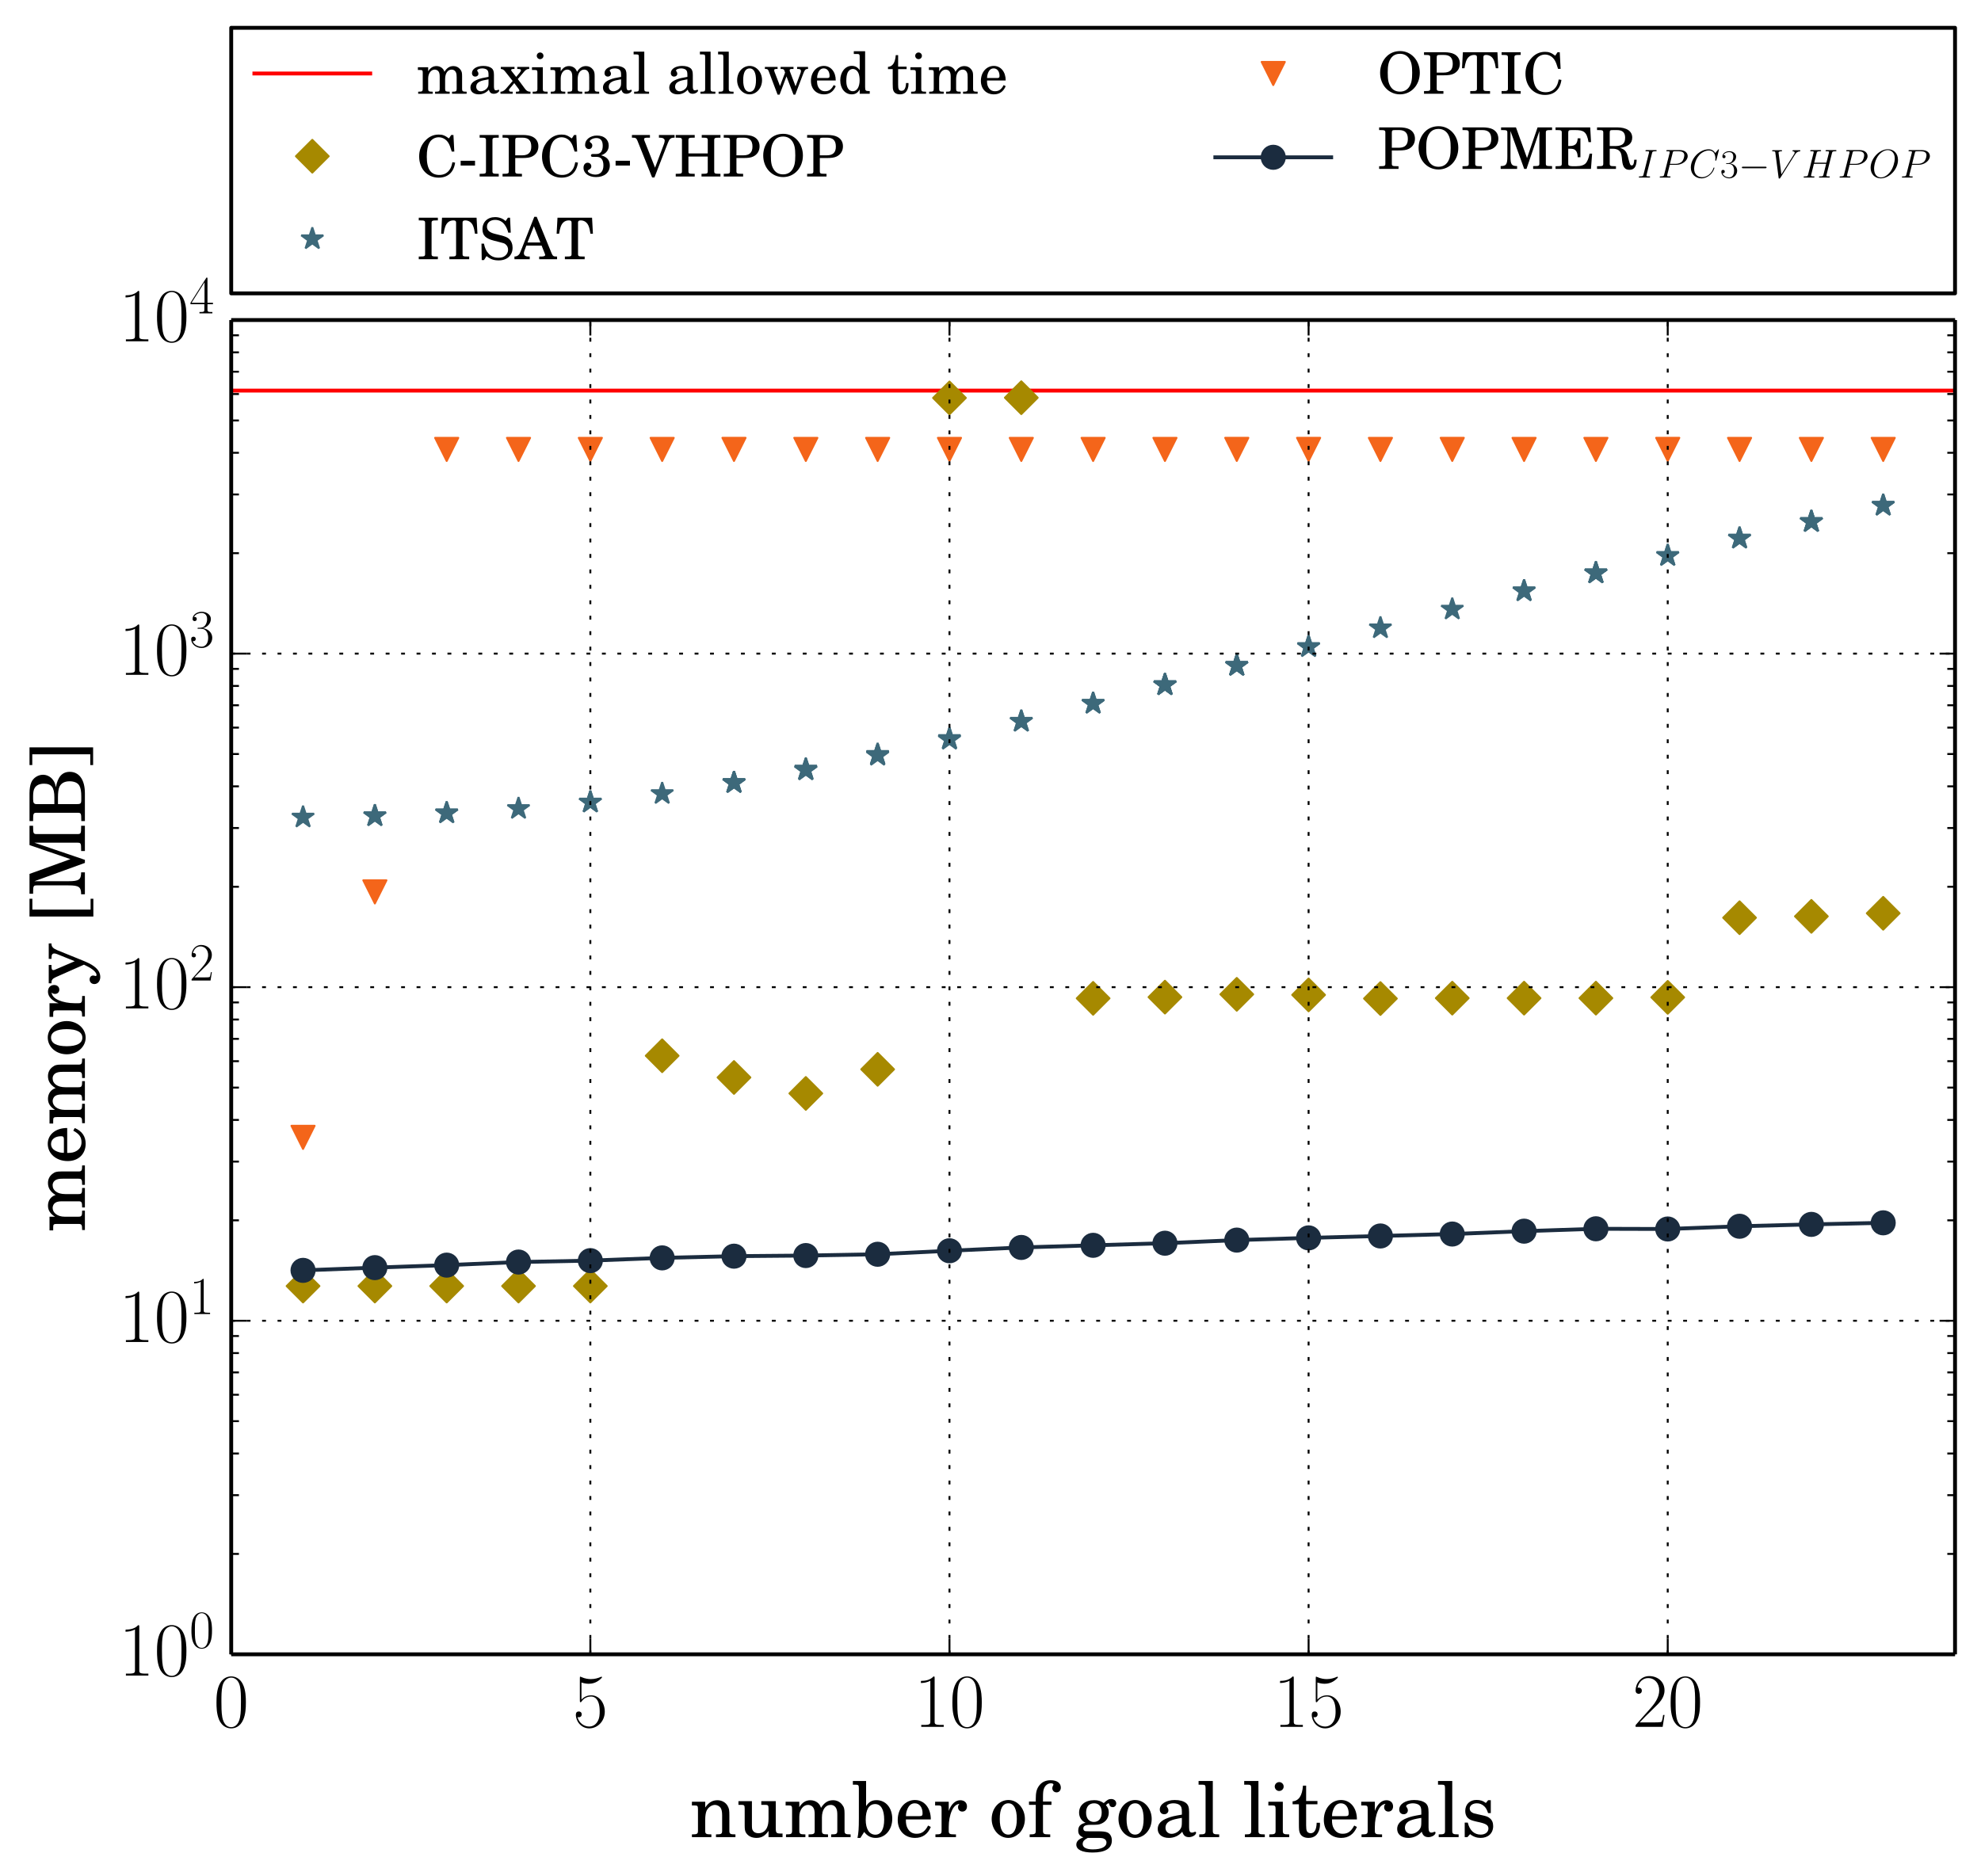 <?xml version="1.0" encoding="utf-8" standalone="no"?>
<!DOCTYPE svg PUBLIC "-//W3C//DTD SVG 1.1//EN"
  "http://www.w3.org/Graphics/SVG/1.1/DTD/svg11.dtd">
<!-- Created with matplotlib (http://matplotlib.org/) -->
<svg height="486pt" version="1.1" viewBox="0 0 513 486" width="513pt" xmlns="http://www.w3.org/2000/svg" xmlns:xlink="http://www.w3.org/1999/xlink">
 <defs>
  <style type="text/css">
*{stroke-linecap:butt;stroke-linejoin:round;}
  </style>
 </defs>
 <g id="figure_1">
  <g id="patch_1">
   <path d="
M0 486.835
L513.475 486.835
L513.475 0
L0 0
z
" style="fill:#ffffff;"/>
  </g>
  <g id="axes_1">
   <g id="patch_2">
    <path d="
M59.875 428.495
L506.275 428.495
L506.275 82.895
L59.875 82.895
z
" style="fill:#ffffff;"/>
   </g>
   <g id="line2d_1">
    <path clip-path="url(#p31912cfdaf)" d="
M59.875 101.173
L78.475 101.173
L97.075 101.173
L115.675 101.173
L134.275 101.173
L152.875 101.173
L171.475 101.173
L190.075 101.173
L208.675 101.173
L227.275 101.173
L245.875 101.173
L264.475 101.173
L283.075 101.173
L301.675 101.173
L320.275 101.173
L338.875 101.173
L357.475 101.173
L376.075 101.173
L394.675 101.173
L413.275 101.173
L431.875 101.173
L450.475 101.173
L469.075 101.173
L487.675 101.173
L506.275 101.173
L514.475 101.173" style="fill:none;stroke:#ff0000;stroke-linecap:square;"/>
   </g>
   <g id="line2d_2">
    <defs>
     <path d="
M-3.33067e-16 4.243
L4.243 0
L5.55112e-16 -4.243
L-4.243 -8.88178e-16
z
" id="mfd803ce698" style="stroke:#a68900;stroke-linejoin:miter;stroke-width:0.5;"/>
    </defs>
    <g clip-path="url(#p31912cfdaf)">
     <use style="fill:#a68900;stroke:#a68900;stroke-linejoin:miter;stroke-width:0.5;" x="78.475" xlink:href="#mfd803ce698" y="333.105"/>
     <use style="fill:#a68900;stroke:#a68900;stroke-linejoin:miter;stroke-width:0.5;" x="97.075" xlink:href="#mfd803ce698" y="333.105"/>
     <use style="fill:#a68900;stroke:#a68900;stroke-linejoin:miter;stroke-width:0.5;" x="115.675" xlink:href="#mfd803ce698" y="333.105"/>
     <use style="fill:#a68900;stroke:#a68900;stroke-linejoin:miter;stroke-width:0.5;" x="134.275" xlink:href="#mfd803ce698" y="333.105"/>
     <use style="fill:#a68900;stroke:#a68900;stroke-linejoin:miter;stroke-width:0.5;" x="152.875" xlink:href="#mfd803ce698" y="333.105"/>
     <use style="fill:#a68900;stroke:#a68900;stroke-linejoin:miter;stroke-width:0.5;" x="171.475" xlink:href="#mfd803ce698" y="273.458"/>
     <use style="fill:#a68900;stroke:#a68900;stroke-linejoin:miter;stroke-width:0.5;" x="190.075" xlink:href="#mfd803ce698" y="279.08"/>
     <use style="fill:#a68900;stroke:#a68900;stroke-linejoin:miter;stroke-width:0.5;" x="208.675" xlink:href="#mfd803ce698" y="283.214"/>
     <use style="fill:#a68900;stroke:#a68900;stroke-linejoin:miter;stroke-width:0.5;" x="227.275" xlink:href="#mfd803ce698" y="276.975"/>
     <use style="fill:#a68900;stroke:#a68900;stroke-linejoin:miter;stroke-width:0.5;" x="245.875" xlink:href="#mfd803ce698" y="103.069"/>
     <use style="fill:#a68900;stroke:#a68900;stroke-linejoin:miter;stroke-width:0.5;" x="264.475" xlink:href="#mfd803ce698" y="103.011"/>
     <use style="fill:#a68900;stroke:#a68900;stroke-linejoin:miter;stroke-width:0.5;" x="283.075" xlink:href="#mfd803ce698" y="258.584"/>
     <use style="fill:#a68900;stroke:#a68900;stroke-linejoin:miter;stroke-width:0.5;" x="301.675" xlink:href="#mfd803ce698" y="258.272"/>
     <use style="fill:#a68900;stroke:#a68900;stroke-linejoin:miter;stroke-width:0.5;" x="320.275" xlink:href="#mfd803ce698" y="257.545"/>
     <use style="fill:#a68900;stroke:#a68900;stroke-linejoin:miter;stroke-width:0.5;" x="338.875" xlink:href="#mfd803ce698" y="257.697"/>
     <use style="fill:#a68900;stroke:#a68900;stroke-linejoin:miter;stroke-width:0.5;" x="357.475" xlink:href="#mfd803ce698" y="258.639"/>
     <use style="fill:#a68900;stroke:#a68900;stroke-linejoin:miter;stroke-width:0.5;" x="376.075" xlink:href="#mfd803ce698" y="258.536"/>
     <use style="fill:#a68900;stroke:#a68900;stroke-linejoin:miter;stroke-width:0.5;" x="394.675" xlink:href="#mfd803ce698" y="258.536"/>
     <use style="fill:#a68900;stroke:#a68900;stroke-linejoin:miter;stroke-width:0.5;" x="413.275" xlink:href="#mfd803ce698" y="258.535"/>
     <use style="fill:#a68900;stroke:#a68900;stroke-linejoin:miter;stroke-width:0.5;" x="431.875" xlink:href="#mfd803ce698" y="258.328"/>
     <use style="fill:#a68900;stroke:#a68900;stroke-linejoin:miter;stroke-width:0.5;" x="450.475" xlink:href="#mfd803ce698" y="237.702"/>
     <use style="fill:#a68900;stroke:#a68900;stroke-linejoin:miter;stroke-width:0.5;" x="469.075" xlink:href="#mfd803ce698" y="237.348"/>
     <use style="fill:#a68900;stroke:#a68900;stroke-linejoin:miter;stroke-width:0.5;" x="487.675" xlink:href="#mfd803ce698" y="236.553"/>
    </g>
   </g>
   <g id="line2d_3">
    <defs>
     <path d="
M1.83697e-16 -3
L-0.674 -0.927
L-2.853 -0.927
L-1.09 0.354
L-1.763 2.427
L-2.10498e-16 1.146
L1.763 2.427
L1.09 0.354
L2.853 -0.927
L0.674 -0.927
z
" id="me1112fc4ec" style="stroke:#3d697a;stroke-linejoin:bevel;stroke-width:0.5;"/>
    </defs>
    <g clip-path="url(#p31912cfdaf)">
     <use style="fill:#3d697a;stroke:#3d697a;stroke-linejoin:bevel;stroke-width:0.5;" x="78.475" xlink:href="#me1112fc4ec" y="211.691"/>
     <use style="fill:#3d697a;stroke:#3d697a;stroke-linejoin:bevel;stroke-width:0.5;" x="97.075" xlink:href="#me1112fc4ec" y="211.348"/>
     <use style="fill:#3d697a;stroke:#3d697a;stroke-linejoin:bevel;stroke-width:0.5;" x="97.075" xlink:href="#me1112fc4ec" y="211.348"/>
     <use style="fill:#3d697a;stroke:#3d697a;stroke-linejoin:bevel;stroke-width:0.5;" x="115.675" xlink:href="#me1112fc4ec" y="210.599"/>
     <use style="fill:#3d697a;stroke:#3d697a;stroke-linejoin:bevel;stroke-width:0.5;" x="115.675" xlink:href="#me1112fc4ec" y="210.599"/>
     <use style="fill:#3d697a;stroke:#3d697a;stroke-linejoin:bevel;stroke-width:0.5;" x="134.275" xlink:href="#me1112fc4ec" y="209.463"/>
     <use style="fill:#3d697a;stroke:#3d697a;stroke-linejoin:bevel;stroke-width:0.5;" x="152.875" xlink:href="#me1112fc4ec" y="207.808"/>
     <use style="fill:#3d697a;stroke:#3d697a;stroke-linejoin:bevel;stroke-width:0.5;" x="152.875" xlink:href="#me1112fc4ec" y="207.793"/>
     <use style="fill:#3d697a;stroke:#3d697a;stroke-linejoin:bevel;stroke-width:0.5;" x="171.475" xlink:href="#me1112fc4ec" y="205.598"/>
     <use style="fill:#3d697a;stroke:#3d697a;stroke-linejoin:bevel;stroke-width:0.5;" x="190.075" xlink:href="#me1112fc4ec" y="202.753"/>
     <use style="fill:#3d697a;stroke:#3d697a;stroke-linejoin:bevel;stroke-width:0.5;" x="190.075" xlink:href="#me1112fc4ec" y="202.753"/>
     <use style="fill:#3d697a;stroke:#3d697a;stroke-linejoin:bevel;stroke-width:0.5;" x="190.075" xlink:href="#me1112fc4ec" y="202.753"/>
     <use style="fill:#3d697a;stroke:#3d697a;stroke-linejoin:bevel;stroke-width:0.5;" x="208.675" xlink:href="#me1112fc4ec" y="199.459"/>
     <use style="fill:#3d697a;stroke:#3d697a;stroke-linejoin:bevel;stroke-width:0.5;" x="208.675" xlink:href="#me1112fc4ec" y="199.459"/>
     <use style="fill:#3d697a;stroke:#3d697a;stroke-linejoin:bevel;stroke-width:0.5;" x="208.675" xlink:href="#me1112fc4ec" y="199.24"/>
     <use style="fill:#3d697a;stroke:#3d697a;stroke-linejoin:bevel;stroke-width:0.5;" x="227.275" xlink:href="#me1112fc4ec" y="195.697"/>
     <use style="fill:#3d697a;stroke:#3d697a;stroke-linejoin:bevel;stroke-width:0.5;" x="227.275" xlink:href="#me1112fc4ec" y="195.478"/>
     <use style="fill:#3d697a;stroke:#3d697a;stroke-linejoin:bevel;stroke-width:0.5;" x="227.275" xlink:href="#me1112fc4ec" y="195.478"/>
     <use style="fill:#3d697a;stroke:#3d697a;stroke-linejoin:bevel;stroke-width:0.5;" x="245.875" xlink:href="#me1112fc4ec" y="191.552"/>
     <use style="fill:#3d697a;stroke:#3d697a;stroke-linejoin:bevel;stroke-width:0.5;" x="245.875" xlink:href="#me1112fc4ec" y="191.336"/>
     <use style="fill:#3d697a;stroke:#3d697a;stroke-linejoin:bevel;stroke-width:0.5;" x="264.475" xlink:href="#me1112fc4ec" y="186.873"/>
     <use style="fill:#3d697a;stroke:#3d697a;stroke-linejoin:bevel;stroke-width:0.5;" x="264.475" xlink:href="#me1112fc4ec" y="186.873"/>
     <use style="fill:#3d697a;stroke:#3d697a;stroke-linejoin:bevel;stroke-width:0.5;" x="283.075" xlink:href="#me1112fc4ec" y="182.221"/>
     <use style="fill:#3d697a;stroke:#3d697a;stroke-linejoin:bevel;stroke-width:0.5;" x="283.075" xlink:href="#me1112fc4ec" y="182.221"/>
     <use style="fill:#3d697a;stroke:#3d697a;stroke-linejoin:bevel;stroke-width:0.5;" x="301.675" xlink:href="#me1112fc4ec" y="177.428"/>
     <use style="fill:#3d697a;stroke:#3d697a;stroke-linejoin:bevel;stroke-width:0.5;" x="301.675" xlink:href="#me1112fc4ec" y="177.428"/>
     <use style="fill:#3d697a;stroke:#3d697a;stroke-linejoin:bevel;stroke-width:0.5;" x="301.675" xlink:href="#me1112fc4ec" y="177.39"/>
     <use style="fill:#3d697a;stroke:#3d697a;stroke-linejoin:bevel;stroke-width:0.5;" x="301.675" xlink:href="#me1112fc4ec" y="177.39"/>
     <use style="fill:#3d697a;stroke:#3d697a;stroke-linejoin:bevel;stroke-width:0.5;" x="320.275" xlink:href="#me1112fc4ec" y="172.415"/>
     <use style="fill:#3d697a;stroke:#3d697a;stroke-linejoin:bevel;stroke-width:0.5;" x="320.275" xlink:href="#me1112fc4ec" y="172.415"/>
     <use style="fill:#3d697a;stroke:#3d697a;stroke-linejoin:bevel;stroke-width:0.5;" x="320.275" xlink:href="#me1112fc4ec" y="172.415"/>
     <use style="fill:#3d697a;stroke:#3d697a;stroke-linejoin:bevel;stroke-width:0.5;" x="338.875" xlink:href="#me1112fc4ec" y="167.537"/>
     <use style="fill:#3d697a;stroke:#3d697a;stroke-linejoin:bevel;stroke-width:0.5;" x="338.875" xlink:href="#me1112fc4ec" y="167.537"/>
     <use style="fill:#3d697a;stroke:#3d697a;stroke-linejoin:bevel;stroke-width:0.5;" x="357.475" xlink:href="#me1112fc4ec" y="162.676"/>
     <use style="fill:#3d697a;stroke:#3d697a;stroke-linejoin:bevel;stroke-width:0.5;" x="376.075" xlink:href="#me1112fc4ec" y="157.821"/>
     <use style="fill:#3d697a;stroke:#3d697a;stroke-linejoin:bevel;stroke-width:0.5;" x="394.675" xlink:href="#me1112fc4ec" y="153.093"/>
     <use style="fill:#3d697a;stroke:#3d697a;stroke-linejoin:bevel;stroke-width:0.5;" x="394.675" xlink:href="#me1112fc4ec" y="153.093"/>
     <use style="fill:#3d697a;stroke:#3d697a;stroke-linejoin:bevel;stroke-width:0.5;" x="413.275" xlink:href="#me1112fc4ec" y="148.447"/>
     <use style="fill:#3d697a;stroke:#3d697a;stroke-linejoin:bevel;stroke-width:0.5;" x="413.275" xlink:href="#me1112fc4ec" y="148.447"/>
     <use style="fill:#3d697a;stroke:#3d697a;stroke-linejoin:bevel;stroke-width:0.5;" x="413.275" xlink:href="#me1112fc4ec" y="148.447"/>
     <use style="fill:#3d697a;stroke:#3d697a;stroke-linejoin:bevel;stroke-width:0.5;" x="431.875" xlink:href="#me1112fc4ec" y="143.942"/>
     <use style="fill:#3d697a;stroke:#3d697a;stroke-linejoin:bevel;stroke-width:0.5;" x="431.875" xlink:href="#me1112fc4ec" y="143.942"/>
     <use style="fill:#3d697a;stroke:#3d697a;stroke-linejoin:bevel;stroke-width:0.5;" x="450.475" xlink:href="#me1112fc4ec" y="139.471"/>
     <use style="fill:#3d697a;stroke:#3d697a;stroke-linejoin:bevel;stroke-width:0.5;" x="450.475" xlink:href="#me1112fc4ec" y="139.419"/>
     <use style="fill:#3d697a;stroke:#3d697a;stroke-linejoin:bevel;stroke-width:0.5;" x="469.075" xlink:href="#me1112fc4ec" y="135.145"/>
     <use style="fill:#3d697a;stroke:#3d697a;stroke-linejoin:bevel;stroke-width:0.5;" x="469.075" xlink:href="#me1112fc4ec" y="135.137"/>
     <use style="fill:#3d697a;stroke:#3d697a;stroke-linejoin:bevel;stroke-width:0.5;" x="469.075" xlink:href="#me1112fc4ec" y="135.137"/>
     <use style="fill:#3d697a;stroke:#3d697a;stroke-linejoin:bevel;stroke-width:0.5;" x="487.675" xlink:href="#me1112fc4ec" y="130.934"/>
     <use style="fill:#3d697a;stroke:#3d697a;stroke-linejoin:bevel;stroke-width:0.5;" x="487.675" xlink:href="#me1112fc4ec" y="130.924"/>
    </g>
   </g>
   <g id="line2d_4">
    <defs>
     <path d="
M-3.67394e-16 3
L3 -3
L-3 -3
z
" id="m61c05b119f" style="stroke:#f4651a;stroke-linejoin:miter;stroke-width:0.5;"/>
    </defs>
    <g clip-path="url(#p31912cfdaf)">
     <use style="fill:#f4651a;stroke:#f4651a;stroke-linejoin:miter;stroke-width:0.5;" x="78.475" xlink:href="#m61c05b119f" y="294.596"/>
     <use style="fill:#f4651a;stroke:#f4651a;stroke-linejoin:miter;stroke-width:0.5;" x="97.075" xlink:href="#m61c05b119f" y="231.014"/>
     <use style="fill:#f4651a;stroke:#f4651a;stroke-linejoin:miter;stroke-width:0.5;" x="115.675" xlink:href="#m61c05b119f" y="116.405"/>
     <use style="fill:#f4651a;stroke:#f4651a;stroke-linejoin:miter;stroke-width:0.5;" x="134.275" xlink:href="#m61c05b119f" y="116.407"/>
     <use style="fill:#f4651a;stroke:#f4651a;stroke-linejoin:miter;stroke-width:0.5;" x="152.875" xlink:href="#m61c05b119f" y="116.404"/>
     <use style="fill:#f4651a;stroke:#f4651a;stroke-linejoin:miter;stroke-width:0.5;" x="171.475" xlink:href="#m61c05b119f" y="116.408"/>
     <use style="fill:#f4651a;stroke:#f4651a;stroke-linejoin:miter;stroke-width:0.5;" x="190.075" xlink:href="#m61c05b119f" y="116.402"/>
     <use style="fill:#f4651a;stroke:#f4651a;stroke-linejoin:miter;stroke-width:0.5;" x="208.675" xlink:href="#m61c05b119f" y="116.405"/>
     <use style="fill:#f4651a;stroke:#f4651a;stroke-linejoin:miter;stroke-width:0.5;" x="227.275" xlink:href="#m61c05b119f" y="116.407"/>
     <use style="fill:#f4651a;stroke:#f4651a;stroke-linejoin:miter;stroke-width:0.5;" x="245.875" xlink:href="#m61c05b119f" y="116.408"/>
     <use style="fill:#f4651a;stroke:#f4651a;stroke-linejoin:miter;stroke-width:0.5;" x="264.475" xlink:href="#m61c05b119f" y="116.409"/>
     <use style="fill:#f4651a;stroke:#f4651a;stroke-linejoin:miter;stroke-width:0.5;" x="283.075" xlink:href="#m61c05b119f" y="116.411"/>
     <use style="fill:#f4651a;stroke:#f4651a;stroke-linejoin:miter;stroke-width:0.5;" x="301.675" xlink:href="#m61c05b119f" y="116.404"/>
     <use style="fill:#f4651a;stroke:#f4651a;stroke-linejoin:miter;stroke-width:0.5;" x="320.275" xlink:href="#m61c05b119f" y="116.399"/>
     <use style="fill:#f4651a;stroke:#f4651a;stroke-linejoin:miter;stroke-width:0.5;" x="338.875" xlink:href="#m61c05b119f" y="116.403"/>
     <use style="fill:#f4651a;stroke:#f4651a;stroke-linejoin:miter;stroke-width:0.5;" x="357.475" xlink:href="#m61c05b119f" y="116.409"/>
     <use style="fill:#f4651a;stroke:#f4651a;stroke-linejoin:miter;stroke-width:0.5;" x="376.075" xlink:href="#m61c05b119f" y="116.399"/>
     <use style="fill:#f4651a;stroke:#f4651a;stroke-linejoin:miter;stroke-width:0.5;" x="394.675" xlink:href="#m61c05b119f" y="116.41"/>
     <use style="fill:#f4651a;stroke:#f4651a;stroke-linejoin:miter;stroke-width:0.5;" x="413.275" xlink:href="#m61c05b119f" y="116.405"/>
     <use style="fill:#f4651a;stroke:#f4651a;stroke-linejoin:miter;stroke-width:0.5;" x="431.875" xlink:href="#m61c05b119f" y="116.401"/>
     <use style="fill:#f4651a;stroke:#f4651a;stroke-linejoin:miter;stroke-width:0.5;" x="450.475" xlink:href="#m61c05b119f" y="116.41"/>
     <use style="fill:#f4651a;stroke:#f4651a;stroke-linejoin:miter;stroke-width:0.5;" x="469.075" xlink:href="#m61c05b119f" y="116.408"/>
     <use style="fill:#f4651a;stroke:#f4651a;stroke-linejoin:miter;stroke-width:0.5;" x="487.675" xlink:href="#m61c05b119f" y="116.407"/>
    </g>
   </g>
   <g id="line2d_5">
    <path clip-path="url(#p31912cfdaf)" d="
M78.475 329.043
L97.075 328.335
L115.675 327.69
L134.275 326.89
L152.875 326.521
L171.475 325.811
L190.075 325.368
L208.675 325.208
L227.275 324.873
L245.875 323.967
L264.475 323.109
L283.075 322.557
L301.675 322.012
L320.275 321.205
L338.875 320.63
L357.475 320.137
L376.075 319.634
L394.675 318.893
L413.275 318.274
L431.875 318.328
L450.475 317.619
L469.075 317.134
L487.675 316.729" style="fill:none;stroke:#1b2c3f;stroke-linecap:square;"/>
    <defs>
     <path d="
M0 3
C0.796 3 1.559 2.684 2.121 2.121
C2.684 1.559 3 0.796 3 0
C3 -0.796 2.684 -1.559 2.121 -2.121
C1.559 -2.684 0.796 -3 0 -3
C-0.796 -3 -1.559 -2.684 -2.121 -2.121
C-2.684 -1.559 -3 -0.796 -3 0
C-3 0.796 -2.684 1.559 -2.121 2.121
C-1.559 2.684 -0.796 3 0 3
z
" id="m9a416a28a8" style="stroke:#1b2c3f;stroke-width:0.5;"/>
    </defs>
    <g clip-path="url(#p31912cfdaf)">
     <use style="fill:#1b2c3f;stroke:#1b2c3f;stroke-width:0.5;" x="78.475" xlink:href="#m9a416a28a8" y="329.043"/>
     <use style="fill:#1b2c3f;stroke:#1b2c3f;stroke-width:0.5;" x="97.075" xlink:href="#m9a416a28a8" y="328.335"/>
     <use style="fill:#1b2c3f;stroke:#1b2c3f;stroke-width:0.5;" x="115.675" xlink:href="#m9a416a28a8" y="327.69"/>
     <use style="fill:#1b2c3f;stroke:#1b2c3f;stroke-width:0.5;" x="134.275" xlink:href="#m9a416a28a8" y="326.89"/>
     <use style="fill:#1b2c3f;stroke:#1b2c3f;stroke-width:0.5;" x="152.875" xlink:href="#m9a416a28a8" y="326.521"/>
     <use style="fill:#1b2c3f;stroke:#1b2c3f;stroke-width:0.5;" x="171.475" xlink:href="#m9a416a28a8" y="325.811"/>
     <use style="fill:#1b2c3f;stroke:#1b2c3f;stroke-width:0.5;" x="190.075" xlink:href="#m9a416a28a8" y="325.368"/>
     <use style="fill:#1b2c3f;stroke:#1b2c3f;stroke-width:0.5;" x="208.675" xlink:href="#m9a416a28a8" y="325.208"/>
     <use style="fill:#1b2c3f;stroke:#1b2c3f;stroke-width:0.5;" x="227.275" xlink:href="#m9a416a28a8" y="324.873"/>
     <use style="fill:#1b2c3f;stroke:#1b2c3f;stroke-width:0.5;" x="245.875" xlink:href="#m9a416a28a8" y="323.967"/>
     <use style="fill:#1b2c3f;stroke:#1b2c3f;stroke-width:0.5;" x="264.475" xlink:href="#m9a416a28a8" y="323.109"/>
     <use style="fill:#1b2c3f;stroke:#1b2c3f;stroke-width:0.5;" x="283.075" xlink:href="#m9a416a28a8" y="322.557"/>
     <use style="fill:#1b2c3f;stroke:#1b2c3f;stroke-width:0.5;" x="301.675" xlink:href="#m9a416a28a8" y="322.012"/>
     <use style="fill:#1b2c3f;stroke:#1b2c3f;stroke-width:0.5;" x="320.275" xlink:href="#m9a416a28a8" y="321.205"/>
     <use style="fill:#1b2c3f;stroke:#1b2c3f;stroke-width:0.5;" x="338.875" xlink:href="#m9a416a28a8" y="320.63"/>
     <use style="fill:#1b2c3f;stroke:#1b2c3f;stroke-width:0.5;" x="357.475" xlink:href="#m9a416a28a8" y="320.137"/>
     <use style="fill:#1b2c3f;stroke:#1b2c3f;stroke-width:0.5;" x="376.075" xlink:href="#m9a416a28a8" y="319.634"/>
     <use style="fill:#1b2c3f;stroke:#1b2c3f;stroke-width:0.5;" x="394.675" xlink:href="#m9a416a28a8" y="318.893"/>
     <use style="fill:#1b2c3f;stroke:#1b2c3f;stroke-width:0.5;" x="413.275" xlink:href="#m9a416a28a8" y="318.274"/>
     <use style="fill:#1b2c3f;stroke:#1b2c3f;stroke-width:0.5;" x="431.875" xlink:href="#m9a416a28a8" y="318.328"/>
     <use style="fill:#1b2c3f;stroke:#1b2c3f;stroke-width:0.5;" x="450.475" xlink:href="#m9a416a28a8" y="317.619"/>
     <use style="fill:#1b2c3f;stroke:#1b2c3f;stroke-width:0.5;" x="469.075" xlink:href="#m9a416a28a8" y="317.134"/>
     <use style="fill:#1b2c3f;stroke:#1b2c3f;stroke-width:0.5;" x="487.675" xlink:href="#m9a416a28a8" y="316.729"/>
    </g>
   </g>
   <g id="matplotlib.axis_1">
    <g id="xtick_1">
     <g id="line2d_6">
      <path clip-path="url(#p31912cfdaf)" d="
M59.875 428.495
L59.875 82.895" style="fill:none;stroke:#000000;stroke-dasharray:1,3;stroke-dashoffset:0.0;stroke-width:0.5;"/>
     </g>
     <g id="line2d_7">
      <defs>
       <path d="
M0 0
L0 -4" id="m93b0483c22" style="stroke:#000000;stroke-width:0.5;"/>
      </defs>
      <g>
       <use style="stroke:#000000;stroke-width:0.5;" x="59.875" xlink:href="#m93b0483c22" y="428.495"/>
      </g>
     </g>
     <g id="line2d_8">
      <defs>
       <path d="
M0 0
L0 4" id="m741efc42ff" style="stroke:#000000;stroke-width:0.5;"/>
      </defs>
      <g>
       <use style="stroke:#000000;stroke-width:0.5;" x="59.875" xlink:href="#m741efc42ff" y="82.895"/>
      </g>
     </g>
     <g id="text_1">
      <!-- $0$ -->
      <defs>
       <path d="
M42 31.641
C42 37.75 41.906 48.125 37.703 56.109
C34 63.109 28.094 65.594 22.906 65.594
C18.094 65.594 12 63.406 8.203 56.203
C4.203 48.719 3.797 39.438 3.797 31.641
C3.797 25.953 3.906 17.281 7 9.672
C11.297 -0.609 19 -2 22.906 -2
C27.5 -2 34.5 -0.109 38.594 9.375
C41.594 16.281 42 24.359 42 31.641
M22.906 -0.406
C16.5 -0.406 12.703 5.078 11.297 12.688
C10.203 18.562 10.203 27.156 10.203 32.75
C10.203 40.438 10.203 46.828 11.5 52.922
C13.406 61.391 19 64 22.906 64
C27 64 32.297 61.297 34.203 53.125
C35.5 47.438 35.594 40.734 35.594 32.75
C35.594 26.25 35.594 18.266 34.406 12.375
C32.297 1.484 26.406 -0.406 22.906 -0.406" id="CMR17-48"/>
      </defs>
      <g transform="translate(55.306 447.279)scale(0.2 -0.2)">
       <use transform="scale(0.996)" xlink:href="#CMR17-48"/>
      </g>
     </g>
    </g>
    <g id="xtick_2">
     <g id="line2d_9">
      <path clip-path="url(#p31912cfdaf)" d="
M152.875 428.495
L152.875 82.895" style="fill:none;stroke:#000000;stroke-dasharray:1,3;stroke-dashoffset:0.0;stroke-width:0.5;"/>
     </g>
     <g id="line2d_10">
      <g>
       <use style="stroke:#000000;stroke-width:0.5;" x="152.875" xlink:href="#m93b0483c22" y="428.495"/>
      </g>
     </g>
     <g id="line2d_11">
      <g>
       <use style="stroke:#000000;stroke-width:0.5;" x="152.875" xlink:href="#m741efc42ff" y="82.895"/>
      </g>
     </g>
     <g id="text_2">
      <!-- $5$ -->
      <defs>
       <path d="
M11.406 57.688
C12.406 57.281 16.5 56 20.703 56
C30 56 35.094 61.016 38 63.922
C38 64.734 38 65.25 37.406 65.25
C37.297 65.25 37.094 65.25 36.297 64.828
C32.797 63.312 28.703 62.078 23.703 62.078
C20.703 62.078 16.203 62.5 11.297 64.734
C10.203 65.25 10 65.25 9.906 65.25
C9.406 65.25 9.297 65.141 9.297 63.156
L9.297 34.281
C9.297 32.5 9.297 32 10.297 32
C10.797 32 11 32.203 11.5 32.906
C14.703 37.484 19.094 39.406 24.094 39.406
C27.594 39.406 35.094 37.219 35.094 20.141
C35.094 16.953 35.094 11.172 32.094 6.578
C29.594 2.484 25.703 0.391 21.406 0.391
C14.797 0.391 8.094 5 6.297 12.719
C6.703 12.609 7.5 12.422 7.906 12.422
C9.203 12.422 11.703 13.125 11.703 16.219
C11.703 18.906 9.797 20 7.906 20
C5.594 20 4.094 18.594 4.094 15.797
C4.094 7.094 11 -2 21.594 -2
C31.906 -2 41.703 6.875 41.703 19.75
C41.703 31.719 33.906 41 24.203 41
C19.094 41 14.797 39.094 11.406 35.453
z
" id="CMR17-53"/>
      </defs>
      <g transform="translate(148.306 447.279)scale(0.2 -0.2)">
       <use transform="scale(0.996)" xlink:href="#CMR17-53"/>
      </g>
     </g>
    </g>
    <g id="xtick_3">
     <g id="line2d_12">
      <path clip-path="url(#p31912cfdaf)" d="
M245.875 428.495
L245.875 82.895" style="fill:none;stroke:#000000;stroke-dasharray:1,3;stroke-dashoffset:0.0;stroke-width:0.5;"/>
     </g>
     <g id="line2d_13">
      <g>
       <use style="stroke:#000000;stroke-width:0.5;" x="245.875" xlink:href="#m93b0483c22" y="428.495"/>
      </g>
     </g>
     <g id="line2d_14">
      <g>
       <use style="stroke:#000000;stroke-width:0.5;" x="245.875" xlink:href="#m741efc42ff" y="82.895"/>
      </g>
     </g>
     <g id="text_3">
      <!-- $10$ -->
      <defs>
       <path d="
M26.594 63.312
C26.594 65.406 26.5 65.5 25.094 65.5
C21.203 61.188 15.297 59.797 9.703 59.797
C9.406 59.797 8.906 59.797 8.797 59.609
C8.703 59.391 8.703 59.172 8.703 57
C11.797 57 17 57.594 21 59.984
L21 7.203
C21 3.688 20.797 2.5 12.203 2.5
L9.203 2.5
L9.203 0
C14 0 19 0 23.797 0
C28.594 0 33.594 0 38.406 0
L38.406 2.5
L35.406 2.5
C26.797 2.5 26.594 3.594 26.594 7.156
z
" id="CMR17-49"/>
      </defs>
      <g transform="translate(236.737 447.279)scale(0.2 -0.2)">
       <use transform="scale(0.996)" xlink:href="#CMR17-49"/>
       <use transform="translate(45.69 0.0)scale(0.996)" xlink:href="#CMR17-48"/>
      </g>
     </g>
    </g>
    <g id="xtick_4">
     <g id="line2d_15">
      <path clip-path="url(#p31912cfdaf)" d="
M338.875 428.495
L338.875 82.895" style="fill:none;stroke:#000000;stroke-dasharray:1,3;stroke-dashoffset:0.0;stroke-width:0.5;"/>
     </g>
     <g id="line2d_16">
      <g>
       <use style="stroke:#000000;stroke-width:0.5;" x="338.875" xlink:href="#m93b0483c22" y="428.495"/>
      </g>
     </g>
     <g id="line2d_17">
      <g>
       <use style="stroke:#000000;stroke-width:0.5;" x="338.875" xlink:href="#m741efc42ff" y="82.895"/>
      </g>
     </g>
     <g id="text_4">
      <!-- $15$ -->
      <g transform="translate(329.737 447.279)scale(0.2 -0.2)">
       <use transform="scale(0.996)" xlink:href="#CMR17-49"/>
       <use transform="translate(45.69 0.0)scale(0.996)" xlink:href="#CMR17-53"/>
      </g>
     </g>
    </g>
    <g id="xtick_5">
     <g id="line2d_18">
      <path clip-path="url(#p31912cfdaf)" d="
M431.875 428.495
L431.875 82.895" style="fill:none;stroke:#000000;stroke-dasharray:1,3;stroke-dashoffset:0.0;stroke-width:0.5;"/>
     </g>
     <g id="line2d_19">
      <g>
       <use style="stroke:#000000;stroke-width:0.5;" x="431.875" xlink:href="#m93b0483c22" y="428.495"/>
      </g>
     </g>
     <g id="line2d_20">
      <g>
       <use style="stroke:#000000;stroke-width:0.5;" x="431.875" xlink:href="#m741efc42ff" y="82.895"/>
      </g>
     </g>
     <g id="text_5">
      <!-- $20$ -->
      <defs>
       <path d="
M41.703 15.453
L39.906 15.453
C38.906 8.375 38.094 7.172 37.703 6.562
C37.203 5.766 30 5.766 28.594 5.766
L9.406 5.766
C13 9.672 20 16.75 28.5 24.953
C34.594 30.734 41.703 37.531 41.703 47.422
C41.703 59.219 32.297 66 21.797 66
C10.797 66 4.094 56.312 4.094 47.344
C4.094 43.438 7 42.938 8.203 42.938
C9.203 42.938 12.203 43.547 12.203 47.031
C12.203 50.109 9.594 51 8.203 51
C7.594 51 7 50.906 6.594 50.703
C8.5 59.219 14.297 63.406 20.406 63.406
C29.094 63.406 34.797 56.516 34.797 47.422
C34.797 38.734 29.703 31.25 24 24.75
L4.094 2.281
L4.094 0
L39.297 0
z
" id="CMR17-50"/>
      </defs>
      <g transform="translate(422.737 447.279)scale(0.2 -0.2)">
       <use transform="scale(0.996)" xlink:href="#CMR17-50"/>
       <use transform="translate(45.69 0.0)scale(0.996)" xlink:href="#CMR17-48"/>
      </g>
     </g>
    </g>
    <g id="text_6">
     <!-- number of goal literals -->
     <defs>
      <path d="
M46.5 23
C46.594 37.812 38.094 48.281 25.906 48.281
C13.094 48.281 3.5 37.25 3.5 22.344
C3.5 8.438 12.594 -1 26.094 -1
C35.594 -1 42.406 3.688 46.5 13.188
L43 15.094
C38.906 7.391 34.703 4.391 28 4.391
C22.906 4.391 19.203 6.594 16.594 11
C14.797 14 14 17.5 14.094 23
z

M14.203 27.297
C14.203 30.344 14.594 32.5 15.594 35.25
C17.703 41.141 20.906 44 25.703 44
C31.797 44 35.797 38.781 35.797 30.922
C35.797 28.078 34.906 27.297 31.703 27.297
z
" id="Century_Schoolbook_L_Roman-101"/>
      <path d="
M41.203 0
L59.406 0
L59.406 4.703
L56.906 4.703
C51.406 4.703 50.594 5.594 50.594 11.953
L50.594 46.781
L31.797 46.781
L31.797 42
L36.906 42
C40.594 42 41.203 41.297 41.203 36.953
L41.203 24.562
C41.203 18.812 40.594 15.484 39.094 12.156
C37 7.719 33 5.094 28.094 5.094
C25 5.094 22.406 6.188 21.094 8.172
C19.797 10.047 19.594 11.047 19.594 16.5
L19.594 46.781
L2.094 46.781
L2.094 42
L5.906 42
C9.594 42 10.203 41.297 10.203 36.953
L10.203 15.219
C10.203 10.078 10.594 7.766 12.094 5.453
C14.797 1.312 19.594 -1 25.594 -1
C32.203 -1 36.797 1.719 41.203 8.125
z
" id="Century_Schoolbook_L_Roman-117"/>
      <path d="
M19.797 46
L2.094 46
L2.094 41.219
L6.203 41.219
C9.906 41.219 10.5 40.516 10.5 36.203
L10.5 12.297
L10.5 8.297
C10.5 4.297 9.406 3.594 2.906 3.594
L2.5 3.594
L2.5 0
L29.203 0
L29.203 3.594
L27.297 3.594
C20.906 3.594 19.797 4.297 19.797 8.297
L19.797 12.297
L19.797 13.297
C19.797 20.812 21.203 28.406 23.703 34.109
C26.094 39.703 29.5 42.812 33.703 43.312
C32.297 41.703 31.906 40.688 31.906 38.766
C31.906 35.547 34.203 33.234 37.406 33.234
C41 33.234 43.5 35.938 43.5 40.016
C43.5 44.812 40.094 48 34.797 48
C28.5 48 23 42.922 19.797 34.141
z
" id="Century_Schoolbook_L_Roman-114"/>
      <path d="
M20.094 46.297
L20.094 52.141
C20.094 57.266 20.406 60.656 21.203 62.719
C22.797 67.234 26.297 70 30.297 70
C32.406 70 33.703 69.391 33.703 68.266
C33.703 67.938 33.594 67.75 33.094 66.922
C32.5 65.906 32.203 64.766 32.203 63.641
C32.203 60.547 34.594 58.203 37.703 58.203
C41 58.203 43.297 60.734 43.297 64.406
C43.297 70.328 38.297 74 30.203 74
C23.297 74 18.297 71.531 14.703 66.438
C11.703 62.141 10.703 57.734 10.703 49.469
L10.703 46.297
L1.906 46.297
L1.906 42
L10.703 42
L10.703 12.234
L10.703 8.25
C10.703 4.297 9.594 3.594 3.203 3.594
L2.797 3.594
L2.797 0
L29.5 0
L29.5 3.594
L27.703 3.594
C21.203 3.594 20.094 4.297 20.094 8.25
L20.094 12.234
L20.094 42
L31.094 42
L31.094 46.297
z
" id="Century_Schoolbook_L_Roman-102"/>
      <path d="
M18 73
L0.797 73
L0.797 68.219
L4.297 68.219
C8 68.219 8.594 67.516 8.594 63.25
L8.594 24.625
C8.594 11.312 8.094 4.844 6.797 -1
L10.594 -1
L15.5 6.75
C19.594 1.453 24.297 -1 30.5 -1
C42.797 -1 52 9.594 52 23.828
C52 38.078 43.594 48.078 31.594 48.078
C25.5 48.078 21.797 46 18 40.328
z

M29.797 43
C37.297 43 41.5 35.766 41.5 22.797
C41.5 10.312 37.406 3.188 30.094 3.188
C22.203 3.188 17.5 10.406 17.5 22.594
C17.5 35.766 21.797 43 29.797 43" id="Century_Schoolbook_L_Roman-98"/>
      <path d="
M20 46
L2.703 46
L2.703 41.219
L6.297 41.219
C10 41.219 10.594 40.516 10.594 36.203
L10.594 12.297
L10.594 8.297
C10.594 4.297 9.5 3.594 3.094 3.594
L2.703 3.594
L2.703 0
L28 0
L28 3.594
L27.594 3.594
C21.094 3.594 20 4.297 20 8.281
L20 12.281
L20 22.656
C20 27.547 20.703 32.031 21.797 34.328
C23.906 38.828 28.406 41.922 32.703 41.922
C35.297 41.922 38.297 40.422 39.797 38.422
C41.297 36.328 42 33.234 42 28.438
L42 12.281
L42 8.281
C42 4.297 40.906 3.594 34.406 3.594
L34 3.594
L34 0
L59.297 0
L59.297 3.594
L58.906 3.594
C52.5 3.594 51.406 4.297 51.406 8.281
L51.406 12.281
L51.406 27.953
C51.406 35.125 51.094 36.922 49.297 40.328
C46.797 45.109 41.703 48 35.797 48
C29.406 48 24.406 45.047 20 38.516
z
" id="Century_Schoolbook_L_Roman-110"/>
      <path d="
M25.203 48.281
C13 48.281 3.406 37.453 3.406 23.547
C3.406 9.938 13 -1 25 -1
C37 -1 46.594 9.938 46.594 23.641
C46.594 37.25 37 48.281 25.203 48.281
M25.203 44
C32.203 44 36.094 36.734 36.094 23.641
C36.094 10.453 32.203 3.297 25 3.297
C17.797 3.297 13.906 10.453 13.906 23.547
C13.906 37.047 17.703 44 25.203 44" id="Century_Schoolbook_L_Roman-111"/>
      <path d="
M20.094 46
L2.297 46
L2.297 41.219
L6.406 41.219
C10.094 41.219 10.703 40.516 10.703 36.203
L10.703 12.297
L10.703 8.406
C10.703 4.297 9.594 3.594 3.203 3.594
L2.797 3.594
L2.797 0
L28 0
L28 3.594
L27.594 3.594
C21.203 3.594 20.094 4.297 20.094 8.391
L20.094 12.281
L20.094 26.453
C20.094 35.328 25 41.922 31.5 41.922
C34.094 41.922 36.906 40.516 38.094 38.625
C39.5 36.734 40.094 33.828 40.094 29.734
L40.094 12.281
L40.094 8.281
C40.094 4.297 39 3.594 32.5 3.594
L32.094 3.594
L32.094 0
L57.406 0
L57.406 3.594
L57 3.594
C50.594 3.594 49.5 4.297 49.5 8.281
L49.5 12.281
L49.5 25.547
C49.5 35.531 54 41.922 61 41.922
C64.297 41.922 67 40.016 68.297 36.922
C69.203 34.734 69.5 32.531 69.5 28.641
L69.5 12.281
L69.5 8.281
C69.5 4.297 68.406 3.594 61.906 3.594
L61.5 3.594
L61.5 0
L86.797 0
L86.797 3.594
L86.406 3.594
C80 3.594 78.906 4.297 78.906 8.391
L78.906 12.281
L78.906 30.641
C78.906 36.828 78.297 38.922 75.703 42.312
C72.797 46.016 68.703 48 63.906 48
C57.406 48 52.594 44.938 48.297 38.109
C46.594 44.047 41.203 48 34.5 48
C28.5 48 24 45.141 20.094 38.922
z
" id="Century_Schoolbook_L_Roman-109"/>
      <path d="
M20.406 73
L1.906 73
L1.906 68.219
L6.797 68.219
C10.406 68.219 11 67.516 11 63.219
L11 12.281
L11 8.281
C11 4.297 9.906 3.594 3.5 3.594
L2.797 3.594
L2.797 0
L28.703 0
L28.703 3.594
L28 3.594
C21.5 3.594 20.406 4.297 20.406 8.25
L20.406 12.219
z
" id="Century_Schoolbook_L_Roman-108"/>
      <path d="
M45.203 32.578
C45.203 38.797 44.094 41.969 41.203 44.344
C37.906 46.906 33 48.281 26.594 48.281
C15.406 48.281 7.094 43.047 7.094 35.922
C7.094 32.156 9.406 29.781 12.906 29.781
C16 29.781 18.297 31.859 18.297 34.812
C18.297 36.109 17.797 37.484 16.797 38.875
C16.203 39.547 16.094 39.844 16.094 40.156
C16.094 42.219 20.203 44 25 44
C28.094 44 31.594 43.016 33.203 41.531
C35.094 39.953 35.797 37.578 35.797 33.125
L35.797 29.281
C25.297 27.484 22.094 26.688 17.203 24.812
C8.594 21.609 4.406 16.938 4.406 10.656
C4.406 3.578 10.094 -1 18.906 -1
C25.797 -1 32 1.859 36.297 7.062
C37.906 1.984 40.406 0 45.094 0
C49.594 0 54.297 2.906 54.297 5.781
C54.297 6.469 53.797 6.969 53.297 6.969
C52.906 6.969 52.5 6.875 51.797 6.578
C50.203 6 49.797 5.891 49 5.891
C46.203 5.891 45.203 7.781 45.203 12.719
z

M35.797 20.469
C35.797 14.469 35.5 13.078 33.797 10.484
C31.297 6.781 26.703 4.297 22.406 4.297
C17.906 4.297 14.5 7.594 14.5 12.078
C14.5 16.266 16.594 19.266 21 21.359
C24.094 22.75 28 23.75 35.797 25.047
z
" id="Century_Schoolbook_L_Roman-97"/>
      <path d="
M19.594 7.594
C14.094 7.594 13.797 7.703 12.594 8.469
C11.906 8.906 11.406 10.109 11.406 11.297
C11.406 14.578 14.094 16 20.797 16
C30.297 16 31.797 16.203 35.094 17.688
C41.094 20.359 44.5 25.484 44.5 31.984
C44.5 35.922 43.594 38.391 40.797 41.641
C42.5 43.406 43.406 44 44.203 44
C44.703 44 45 43.688 45.203 42.625
C45.594 40.266 47.203 39 49.703 39
C52.203 39 54.203 41.094 54.203 43.781
C54.203 47.188 51.5 49.578 47.594 49.578
C44.406 49.578 42.594 48.562 38 44.297
C33.797 47.094 30.594 48.078 25.594 48.078
C13.703 48.078 5.906 41.625 5.906 31.812
C5.906 26.031 9.094 21.031 14.297 18.688
C7.594 17.156 4.797 14.094 4.797 8.469
C4.797 3.984 6.797 1.328 11.5 -0.297
C5.297 -2.484 2.297 -5.672 2.297 -9.75
C2.297 -16.312 10 -20 23.406 -20
C40.094 -20 48.5 -14.719 48.5 -4.25
C48.5 0.719 46.203 4.688 42.5 6.188
C39.906 7.188 36.703 7.594 29.797 7.594
z

M25.5 44
C31.797 44 35.297 39.672 35.297 32.094
C35.297 24.422 31.5 19.781 25.094 19.781
C18.906 19.781 15 24.422 15 31.797
C15 39.562 18.797 44 25.5 44
M24.594 -1
C32.906 -1 33.5 -1 35 -1.188
C39 -1.594 41.5 -3.781 41.5 -6.953
C41.5 -12.625 35 -15.906 23.797 -15.906
C15.406 -15.906 10.594 -13.422 10.594 -8.953
C10.594 -5.672 12.406 -3.469 17.203 -1
z
" id="Century_Schoolbook_L_Roman-103"/>
      <path d="
M39 48
L35.5 48
L32.594 44.406
C29 47.203 25.406 48.391 20.406 48.391
C11.594 48.391 5.797 42.625 5.797 33.953
C5.797 30.078 7.094 26.781 9.297 24.812
C11.594 22.703 13.906 21.719 19.906 20.312
L25.203 19.125
C33.094 17.234 35.906 15.234 35.906 11.266
C35.906 6.578 31.797 3.297 25.906 3.297
C17.5 3.297 11.5 8.766 9.094 18.875
L5.094 18.875
L5.094 0
L8.594 0
L12.094 3.906
C16.203 0.594 20.797 -1 25.797 -1
C35.594 -1 42.094 5.078 42.094 14.344
C42.094 18.719 40.703 22.094 37.906 24.391
C35.5 26.484 33.5 27.281 27.406 28.562
L22.406 29.672
C16.906 30.859 16.906 30.859 15.094 31.859
C12.906 32.859 11.594 34.938 11.594 37.141
C11.594 41.109 15.406 44 20.906 44
C24.703 44 27.797 42.703 30.594 40.016
C32.797 37.812 33.906 35.828 35.5 31.234
L39 31.234
z
" id="Century_Schoolbook_L_Roman-115"/>
      <path d="
M19.406 47
L19.406 67
L15.297 67
C14.297 53.875 9.906 47.188 1.797 46.594
L1.797 42.703
L10 42.703
L10 17.266
C10 10.281 10.203 7.781 11.203 5.484
C12.797 1.297 16.797 -1 22.594 -1
C26.5 -1 29.906 0.203 32.203 2.391
C35.5 5.594 37.406 10.875 37.406 16.375
C37.406 16.969 37.406 17.672 37.297 18.672
L33.094 18.672
C32.797 9.688 30.203 5.094 25.297 5.094
C23 5.094 21 6.281 20.297 7.984
C19.703 9.375 19.406 11.875 19.406 15.469
L19.406 42.703
L34.094 42.703
L34.094 47
z
" id="Century_Schoolbook_L_Roman-116"/>
      <path d="
M20.594 46
L1.797 46
L1.797 41.219
L6.906 41.219
C10.594 41.219 11.203 40.516 11.203 36.203
L11.203 12.297
L11.203 8.297
C11.203 4.297 10.094 3.594 3.703 3.594
L3 3.594
L3 0
L28.906 0
L28.906 3.594
L28.203 3.594
C21.703 3.594 20.594 4.281 20.594 8.219
L20.594 12.172
z

M15.906 71.578
C12.703 71.578 10.094 68.984 10.094 65.797
C10.094 62.703 12.703 60 15.797 60
C19.094 60 21.703 62.594 21.703 65.797
C21.703 68.984 19.094 71.578 15.906 71.578" id="Century_Schoolbook_L_Roman-105"/>
     </defs>
     <g transform="translate(178.638 475.849)scale(0.2 -0.2)">
      <use transform="scale(0.996)" xlink:href="#Century_Schoolbook_L_Roman-110"/>
      <use transform="translate(60.872 0.0)scale(0.996)" xlink:href="#Century_Schoolbook_L_Roman-117"/>
      <use transform="translate(121.743 0.0)scale(0.996)" xlink:href="#Century_Schoolbook_L_Roman-109"/>
      <use transform="translate(210.31 0.0)scale(0.996)" xlink:href="#Century_Schoolbook_L_Roman-98"/>
      <use transform="translate(265.702 0.0)scale(0.996)" xlink:href="#Century_Schoolbook_L_Roman-101"/>
      <use transform="translate(315.515 0.0)scale(0.996)" xlink:href="#Century_Schoolbook_L_Roman-114"/>
      <use transform="translate(387.444 0.0)scale(0.996)" xlink:href="#Century_Schoolbook_L_Roman-111"/>
      <use transform="translate(437.257 0.0)scale(0.996)" xlink:href="#Century_Schoolbook_L_Roman-102"/>
      <use transform="translate(498.127 0.0)scale(0.996)" xlink:href="#Century_Schoolbook_L_Roman-103"/>
      <use transform="translate(551.627 0.0)scale(0.996)" xlink:href="#Century_Schoolbook_L_Roman-111"/>
      <use transform="translate(601.44 0.0)scale(0.996)" xlink:href="#Century_Schoolbook_L_Roman-97"/>
      <use transform="translate(656.832 0.0)scale(0.996)" xlink:href="#Century_Schoolbook_L_Roman-108"/>
      <use transform="translate(715.908 0.0)scale(0.996)" xlink:href="#Century_Schoolbook_L_Roman-108"/>
      <use transform="translate(747.289 0.0)scale(0.996)" xlink:href="#Century_Schoolbook_L_Roman-105"/>
      <use transform="translate(778.671 0.0)scale(0.996)" xlink:href="#Century_Schoolbook_L_Roman-116"/>
      <use transform="translate(817.424 0.0)scale(0.996)" xlink:href="#Century_Schoolbook_L_Roman-101"/>
      <use transform="translate(867.238 0.0)scale(0.996)" xlink:href="#Century_Schoolbook_L_Roman-114"/>
      <use transform="translate(911.471 0.0)scale(0.996)" xlink:href="#Century_Schoolbook_L_Roman-97"/>
      <use transform="translate(966.863 0.0)scale(0.996)" xlink:href="#Century_Schoolbook_L_Roman-108"/>
      <use transform="translate(998.244 0.0)scale(0.996)" xlink:href="#Century_Schoolbook_L_Roman-115"/>
     </g>
    </g>
   </g>
   <g id="matplotlib.axis_2">
    <g id="ytick_1">
     <g id="line2d_21">
      <path clip-path="url(#p31912cfdaf)" d="
M59.875 428.495
L506.275 428.495" style="fill:none;stroke:#000000;stroke-dasharray:1,3;stroke-dashoffset:0.0;stroke-width:0.5;"/>
     </g>
     <g id="line2d_22">
      <defs>
       <path d="
M0 0
L4 0" id="m728421d6d4" style="stroke:#000000;stroke-width:0.5;"/>
      </defs>
      <g>
       <use style="stroke:#000000;stroke-width:0.5;" x="59.875" xlink:href="#m728421d6d4" y="428.495"/>
      </g>
     </g>
     <g id="line2d_23">
      <defs>
       <path d="
M0 0
L-4 0" id="mcb0005524f" style="stroke:#000000;stroke-width:0.5;"/>
      </defs>
      <g>
       <use style="stroke:#000000;stroke-width:0.5;" x="506.275" xlink:href="#mcb0005524f" y="428.495"/>
      </g>
     </g>
     <g id="text_7">
      <!-- $10^{0}$ -->
      <g transform="translate(30.77 433.994)scale(0.2 -0.2)">
       <use transform="scale(0.996)" xlink:href="#CMR17-49"/>
       <use transform="translate(45.69 0.0)scale(0.996)" xlink:href="#CMR17-48"/>
       <use transform="translate(91.381 36.154)scale(0.697)" xlink:href="#CMR17-48"/>
      </g>
     </g>
    </g>
    <g id="ytick_2">
     <g id="line2d_24">
      <path clip-path="url(#p31912cfdaf)" d="
M59.875 342.095
L506.275 342.095" style="fill:none;stroke:#000000;stroke-dasharray:1,3;stroke-dashoffset:0.0;stroke-width:0.5;"/>
     </g>
     <g id="line2d_25">
      <g>
       <use style="stroke:#000000;stroke-width:0.5;" x="59.875" xlink:href="#m728421d6d4" y="342.095"/>
      </g>
     </g>
     <g id="line2d_26">
      <g>
       <use style="stroke:#000000;stroke-width:0.5;" x="506.275" xlink:href="#mcb0005524f" y="342.095"/>
      </g>
     </g>
     <g id="text_8">
      <!-- $10^{1}$ -->
      <g transform="translate(30.77 347.594)scale(0.2 -0.2)">
       <use transform="scale(0.996)" xlink:href="#CMR17-49"/>
       <use transform="translate(45.69 0.0)scale(0.996)" xlink:href="#CMR17-48"/>
       <use transform="translate(91.381 36.154)scale(0.697)" xlink:href="#CMR17-49"/>
      </g>
     </g>
    </g>
    <g id="ytick_3">
     <g id="line2d_27">
      <path clip-path="url(#p31912cfdaf)" d="
M59.875 255.695
L506.275 255.695" style="fill:none;stroke:#000000;stroke-dasharray:1,3;stroke-dashoffset:0.0;stroke-width:0.5;"/>
     </g>
     <g id="line2d_28">
      <g>
       <use style="stroke:#000000;stroke-width:0.5;" x="59.875" xlink:href="#m728421d6d4" y="255.695"/>
      </g>
     </g>
     <g id="line2d_29">
      <g>
       <use style="stroke:#000000;stroke-width:0.5;" x="506.275" xlink:href="#mcb0005524f" y="255.695"/>
      </g>
     </g>
     <g id="text_9">
      <!-- $10^{2}$ -->
      <g transform="translate(30.77 261.194)scale(0.2 -0.2)">
       <use transform="scale(0.996)" xlink:href="#CMR17-49"/>
       <use transform="translate(45.69 0.0)scale(0.996)" xlink:href="#CMR17-48"/>
       <use transform="translate(91.381 36.154)scale(0.697)" xlink:href="#CMR17-50"/>
      </g>
     </g>
    </g>
    <g id="ytick_4">
     <g id="line2d_30">
      <path clip-path="url(#p31912cfdaf)" d="
M59.875 169.295
L506.275 169.295" style="fill:none;stroke:#000000;stroke-dasharray:1,3;stroke-dashoffset:0.0;stroke-width:0.5;"/>
     </g>
     <g id="line2d_31">
      <g>
       <use style="stroke:#000000;stroke-width:0.5;" x="59.875" xlink:href="#m728421d6d4" y="169.295"/>
      </g>
     </g>
     <g id="line2d_32">
      <g>
       <use style="stroke:#000000;stroke-width:0.5;" x="506.275" xlink:href="#mcb0005524f" y="169.295"/>
      </g>
     </g>
     <g id="text_10">
      <!-- $10^{3}$ -->
      <defs>
       <path d="
M22.094 33.703
C31 33.703 34.906 25.969 34.906 17.031
C34.906 5 28.5 0.391 22.703 0.391
C17.406 0.391 8.797 3.031 6.094 10.828
C6.594 10.625 7.094 10.625 7.594 10.625
C10 10.625 11.797 12.219 11.797 14.812
C11.797 17.703 9.594 19 7.594 19
C5.906 19 3.297 18.203 3.297 14.469
C3.297 5.234 12.297 -2 22.906 -2
C34 -2 42.5 6.719 42.5 16.953
C42.5 26.672 34.5 33.688 25 34.797
C32.594 36.375 39.906 43.062 39.906 52.016
C39.906 59.688 32 65.297 23 65.297
C13.906 65.297 5.906 59.828 5.906 52.016
C5.906 48.594 8.5 48 9.797 48
C11.906 48 13.703 49.297 13.703 51.891
C13.703 54.469 11.906 55.766 9.797 55.766
C9.406 55.766 8.906 55.766 8.5 55.562
C11.406 61.859 19.297 63 22.797 63
C26.297 63 32.906 61.328 32.906 51.875
C32.906 49.109 32.5 44.188 29.094 39.844
C26.094 36 22.703 36 19.406 35.594
C18.906 35.594 16.594 35.594 16.203 35.594
C15.5 35.484 15.094 35.391 15.094 34.594
C15.094 33.812 15.203 33.703 17.203 33.703
z
" id="CMR17-51"/>
      </defs>
      <g transform="translate(30.77 174.794)scale(0.2 -0.2)">
       <use transform="scale(0.996)" xlink:href="#CMR17-49"/>
       <use transform="translate(45.69 0.0)scale(0.996)" xlink:href="#CMR17-48"/>
       <use transform="translate(91.381 36.154)scale(0.697)" xlink:href="#CMR17-51"/>
      </g>
     </g>
    </g>
    <g id="ytick_5">
     <g id="line2d_33">
      <path clip-path="url(#p31912cfdaf)" d="
M59.875 82.895
L506.275 82.895" style="fill:none;stroke:#000000;stroke-dasharray:1,3;stroke-dashoffset:0.0;stroke-width:0.5;"/>
     </g>
     <g id="line2d_34">
      <g>
       <use style="stroke:#000000;stroke-width:0.5;" x="59.875" xlink:href="#m728421d6d4" y="82.895"/>
      </g>
     </g>
     <g id="line2d_35">
      <g>
       <use style="stroke:#000000;stroke-width:0.5;" x="506.275" xlink:href="#mcb0005524f" y="82.895"/>
      </g>
     </g>
     <g id="text_11">
      <!-- $10^{4}$ -->
      <defs>
       <path d="
M33.594 64.328
C33.594 66.406 33.5 66.5 31.703 66.5
L2 19.594
L2 17
L27.797 17
L27.797 7.141
C27.797 3.5 27.594 2.5 20.594 2.5
L18.703 2.5
L18.703 0
C21.906 0 27.297 0 30.703 0
C34.094 0 39.5 0 42.703 0
L42.703 2.5
L40.797 2.5
C33.797 2.5 33.594 3.5 33.594 7.141
L33.594 17
L43.797 17
L43.797 19.594
L33.594 19.594
z

M28.094 57.766
L28.094 19.594
L4 19.594
z
" id="CMR17-52"/>
      </defs>
      <g transform="translate(30.77 88.394)scale(0.2 -0.2)">
       <use transform="scale(0.996)" xlink:href="#CMR17-49"/>
       <use transform="translate(45.69 0.0)scale(0.996)" xlink:href="#CMR17-48"/>
       <use transform="translate(91.381 36.154)scale(0.697)" xlink:href="#CMR17-52"/>
      </g>
     </g>
    </g>
    <g id="ytick_6">
     <g id="line2d_36">
      <defs>
       <path d="
M0 0
L2 0" id="mf0c55a9a47" style="stroke:#000000;stroke-width:0.5;"/>
      </defs>
      <g>
       <use style="stroke:#000000;stroke-width:0.5;" x="59.875" xlink:href="#mf0c55a9a47" y="402.486"/>
      </g>
     </g>
     <g id="line2d_37">
      <defs>
       <path d="
M0 0
L-2 0" id="ma4f294b3af" style="stroke:#000000;stroke-width:0.5;"/>
      </defs>
      <g>
       <use style="stroke:#000000;stroke-width:0.5;" x="506.275" xlink:href="#ma4f294b3af" y="402.486"/>
      </g>
     </g>
    </g>
    <g id="ytick_7">
     <g id="line2d_38">
      <g>
       <use style="stroke:#000000;stroke-width:0.5;" x="59.875" xlink:href="#mf0c55a9a47" y="387.272"/>
      </g>
     </g>
     <g id="line2d_39">
      <g>
       <use style="stroke:#000000;stroke-width:0.5;" x="506.275" xlink:href="#ma4f294b3af" y="387.272"/>
      </g>
     </g>
    </g>
    <g id="ytick_8">
     <g id="line2d_40">
      <g>
       <use style="stroke:#000000;stroke-width:0.5;" x="59.875" xlink:href="#mf0c55a9a47" y="376.477"/>
      </g>
     </g>
     <g id="line2d_41">
      <g>
       <use style="stroke:#000000;stroke-width:0.5;" x="506.275" xlink:href="#ma4f294b3af" y="376.477"/>
      </g>
     </g>
    </g>
    <g id="ytick_9">
     <g id="line2d_42">
      <g>
       <use style="stroke:#000000;stroke-width:0.5;" x="59.875" xlink:href="#mf0c55a9a47" y="368.104"/>
      </g>
     </g>
     <g id="line2d_43">
      <g>
       <use style="stroke:#000000;stroke-width:0.5;" x="506.275" xlink:href="#ma4f294b3af" y="368.104"/>
      </g>
     </g>
    </g>
    <g id="ytick_10">
     <g id="line2d_44">
      <g>
       <use style="stroke:#000000;stroke-width:0.5;" x="59.875" xlink:href="#mf0c55a9a47" y="361.263"/>
      </g>
     </g>
     <g id="line2d_45">
      <g>
       <use style="stroke:#000000;stroke-width:0.5;" x="506.275" xlink:href="#ma4f294b3af" y="361.263"/>
      </g>
     </g>
    </g>
    <g id="ytick_11">
     <g id="line2d_46">
      <g>
       <use style="stroke:#000000;stroke-width:0.5;" x="59.875" xlink:href="#mf0c55a9a47" y="355.478"/>
      </g>
     </g>
     <g id="line2d_47">
      <g>
       <use style="stroke:#000000;stroke-width:0.5;" x="506.275" xlink:href="#ma4f294b3af" y="355.478"/>
      </g>
     </g>
    </g>
    <g id="ytick_12">
     <g id="line2d_48">
      <g>
       <use style="stroke:#000000;stroke-width:0.5;" x="59.875" xlink:href="#mf0c55a9a47" y="350.468"/>
      </g>
     </g>
     <g id="line2d_49">
      <g>
       <use style="stroke:#000000;stroke-width:0.5;" x="506.275" xlink:href="#ma4f294b3af" y="350.468"/>
      </g>
     </g>
    </g>
    <g id="ytick_13">
     <g id="line2d_50">
      <g>
       <use style="stroke:#000000;stroke-width:0.5;" x="59.875" xlink:href="#mf0c55a9a47" y="346.048"/>
      </g>
     </g>
     <g id="line2d_51">
      <g>
       <use style="stroke:#000000;stroke-width:0.5;" x="506.275" xlink:href="#ma4f294b3af" y="346.048"/>
      </g>
     </g>
    </g>
    <g id="ytick_14">
     <g id="line2d_52">
      <g>
       <use style="stroke:#000000;stroke-width:0.5;" x="59.875" xlink:href="#mf0c55a9a47" y="316.086"/>
      </g>
     </g>
     <g id="line2d_53">
      <g>
       <use style="stroke:#000000;stroke-width:0.5;" x="506.275" xlink:href="#ma4f294b3af" y="316.086"/>
      </g>
     </g>
    </g>
    <g id="ytick_15">
     <g id="line2d_54">
      <g>
       <use style="stroke:#000000;stroke-width:0.5;" x="59.875" xlink:href="#mf0c55a9a47" y="300.872"/>
      </g>
     </g>
     <g id="line2d_55">
      <g>
       <use style="stroke:#000000;stroke-width:0.5;" x="506.275" xlink:href="#ma4f294b3af" y="300.872"/>
      </g>
     </g>
    </g>
    <g id="ytick_16">
     <g id="line2d_56">
      <g>
       <use style="stroke:#000000;stroke-width:0.5;" x="59.875" xlink:href="#mf0c55a9a47" y="290.077"/>
      </g>
     </g>
     <g id="line2d_57">
      <g>
       <use style="stroke:#000000;stroke-width:0.5;" x="506.275" xlink:href="#ma4f294b3af" y="290.077"/>
      </g>
     </g>
    </g>
    <g id="ytick_17">
     <g id="line2d_58">
      <g>
       <use style="stroke:#000000;stroke-width:0.5;" x="59.875" xlink:href="#mf0c55a9a47" y="281.704"/>
      </g>
     </g>
     <g id="line2d_59">
      <g>
       <use style="stroke:#000000;stroke-width:0.5;" x="506.275" xlink:href="#ma4f294b3af" y="281.704"/>
      </g>
     </g>
    </g>
    <g id="ytick_18">
     <g id="line2d_60">
      <g>
       <use style="stroke:#000000;stroke-width:0.5;" x="59.875" xlink:href="#mf0c55a9a47" y="274.863"/>
      </g>
     </g>
     <g id="line2d_61">
      <g>
       <use style="stroke:#000000;stroke-width:0.5;" x="506.275" xlink:href="#ma4f294b3af" y="274.863"/>
      </g>
     </g>
    </g>
    <g id="ytick_19">
     <g id="line2d_62">
      <g>
       <use style="stroke:#000000;stroke-width:0.5;" x="59.875" xlink:href="#mf0c55a9a47" y="269.078"/>
      </g>
     </g>
     <g id="line2d_63">
      <g>
       <use style="stroke:#000000;stroke-width:0.5;" x="506.275" xlink:href="#ma4f294b3af" y="269.078"/>
      </g>
     </g>
    </g>
    <g id="ytick_20">
     <g id="line2d_64">
      <g>
       <use style="stroke:#000000;stroke-width:0.5;" x="59.875" xlink:href="#mf0c55a9a47" y="264.068"/>
      </g>
     </g>
     <g id="line2d_65">
      <g>
       <use style="stroke:#000000;stroke-width:0.5;" x="506.275" xlink:href="#ma4f294b3af" y="264.068"/>
      </g>
     </g>
    </g>
    <g id="ytick_21">
     <g id="line2d_66">
      <g>
       <use style="stroke:#000000;stroke-width:0.5;" x="59.875" xlink:href="#mf0c55a9a47" y="259.648"/>
      </g>
     </g>
     <g id="line2d_67">
      <g>
       <use style="stroke:#000000;stroke-width:0.5;" x="506.275" xlink:href="#ma4f294b3af" y="259.648"/>
      </g>
     </g>
    </g>
    <g id="ytick_22">
     <g id="line2d_68">
      <g>
       <use style="stroke:#000000;stroke-width:0.5;" x="59.875" xlink:href="#mf0c55a9a47" y="229.686"/>
      </g>
     </g>
     <g id="line2d_69">
      <g>
       <use style="stroke:#000000;stroke-width:0.5;" x="506.275" xlink:href="#ma4f294b3af" y="229.686"/>
      </g>
     </g>
    </g>
    <g id="ytick_23">
     <g id="line2d_70">
      <g>
       <use style="stroke:#000000;stroke-width:0.5;" x="59.875" xlink:href="#mf0c55a9a47" y="214.472"/>
      </g>
     </g>
     <g id="line2d_71">
      <g>
       <use style="stroke:#000000;stroke-width:0.5;" x="506.275" xlink:href="#ma4f294b3af" y="214.472"/>
      </g>
     </g>
    </g>
    <g id="ytick_24">
     <g id="line2d_72">
      <g>
       <use style="stroke:#000000;stroke-width:0.5;" x="59.875" xlink:href="#mf0c55a9a47" y="203.677"/>
      </g>
     </g>
     <g id="line2d_73">
      <g>
       <use style="stroke:#000000;stroke-width:0.5;" x="506.275" xlink:href="#ma4f294b3af" y="203.677"/>
      </g>
     </g>
    </g>
    <g id="ytick_25">
     <g id="line2d_74">
      <g>
       <use style="stroke:#000000;stroke-width:0.5;" x="59.875" xlink:href="#mf0c55a9a47" y="195.304"/>
      </g>
     </g>
     <g id="line2d_75">
      <g>
       <use style="stroke:#000000;stroke-width:0.5;" x="506.275" xlink:href="#ma4f294b3af" y="195.304"/>
      </g>
     </g>
    </g>
    <g id="ytick_26">
     <g id="line2d_76">
      <g>
       <use style="stroke:#000000;stroke-width:0.5;" x="59.875" xlink:href="#mf0c55a9a47" y="188.463"/>
      </g>
     </g>
     <g id="line2d_77">
      <g>
       <use style="stroke:#000000;stroke-width:0.5;" x="506.275" xlink:href="#ma4f294b3af" y="188.463"/>
      </g>
     </g>
    </g>
    <g id="ytick_27">
     <g id="line2d_78">
      <g>
       <use style="stroke:#000000;stroke-width:0.5;" x="59.875" xlink:href="#mf0c55a9a47" y="182.678"/>
      </g>
     </g>
     <g id="line2d_79">
      <g>
       <use style="stroke:#000000;stroke-width:0.5;" x="506.275" xlink:href="#ma4f294b3af" y="182.678"/>
      </g>
     </g>
    </g>
    <g id="ytick_28">
     <g id="line2d_80">
      <g>
       <use style="stroke:#000000;stroke-width:0.5;" x="59.875" xlink:href="#mf0c55a9a47" y="177.668"/>
      </g>
     </g>
     <g id="line2d_81">
      <g>
       <use style="stroke:#000000;stroke-width:0.5;" x="506.275" xlink:href="#ma4f294b3af" y="177.668"/>
      </g>
     </g>
    </g>
    <g id="ytick_29">
     <g id="line2d_82">
      <g>
       <use style="stroke:#000000;stroke-width:0.5;" x="59.875" xlink:href="#mf0c55a9a47" y="173.248"/>
      </g>
     </g>
     <g id="line2d_83">
      <g>
       <use style="stroke:#000000;stroke-width:0.5;" x="506.275" xlink:href="#ma4f294b3af" y="173.248"/>
      </g>
     </g>
    </g>
    <g id="ytick_30">
     <g id="line2d_84">
      <g>
       <use style="stroke:#000000;stroke-width:0.5;" x="59.875" xlink:href="#mf0c55a9a47" y="143.286"/>
      </g>
     </g>
     <g id="line2d_85">
      <g>
       <use style="stroke:#000000;stroke-width:0.5;" x="506.275" xlink:href="#ma4f294b3af" y="143.286"/>
      </g>
     </g>
    </g>
    <g id="ytick_31">
     <g id="line2d_86">
      <g>
       <use style="stroke:#000000;stroke-width:0.5;" x="59.875" xlink:href="#mf0c55a9a47" y="128.072"/>
      </g>
     </g>
     <g id="line2d_87">
      <g>
       <use style="stroke:#000000;stroke-width:0.5;" x="506.275" xlink:href="#ma4f294b3af" y="128.072"/>
      </g>
     </g>
    </g>
    <g id="ytick_32">
     <g id="line2d_88">
      <g>
       <use style="stroke:#000000;stroke-width:0.5;" x="59.875" xlink:href="#mf0c55a9a47" y="117.277"/>
      </g>
     </g>
     <g id="line2d_89">
      <g>
       <use style="stroke:#000000;stroke-width:0.5;" x="506.275" xlink:href="#ma4f294b3af" y="117.277"/>
      </g>
     </g>
    </g>
    <g id="ytick_33">
     <g id="line2d_90">
      <g>
       <use style="stroke:#000000;stroke-width:0.5;" x="59.875" xlink:href="#mf0c55a9a47" y="108.904"/>
      </g>
     </g>
     <g id="line2d_91">
      <g>
       <use style="stroke:#000000;stroke-width:0.5;" x="506.275" xlink:href="#ma4f294b3af" y="108.904"/>
      </g>
     </g>
    </g>
    <g id="ytick_34">
     <g id="line2d_92">
      <g>
       <use style="stroke:#000000;stroke-width:0.5;" x="59.875" xlink:href="#mf0c55a9a47" y="102.063"/>
      </g>
     </g>
     <g id="line2d_93">
      <g>
       <use style="stroke:#000000;stroke-width:0.5;" x="506.275" xlink:href="#ma4f294b3af" y="102.063"/>
      </g>
     </g>
    </g>
    <g id="ytick_35">
     <g id="line2d_94">
      <g>
       <use style="stroke:#000000;stroke-width:0.5;" x="59.875" xlink:href="#mf0c55a9a47" y="96.278"/>
      </g>
     </g>
     <g id="line2d_95">
      <g>
       <use style="stroke:#000000;stroke-width:0.5;" x="506.275" xlink:href="#ma4f294b3af" y="96.278"/>
      </g>
     </g>
    </g>
    <g id="ytick_36">
     <g id="line2d_96">
      <g>
       <use style="stroke:#000000;stroke-width:0.5;" x="59.875" xlink:href="#mf0c55a9a47" y="91.268"/>
      </g>
     </g>
     <g id="line2d_97">
      <g>
       <use style="stroke:#000000;stroke-width:0.5;" x="506.275" xlink:href="#ma4f294b3af" y="91.268"/>
      </g>
     </g>
    </g>
    <g id="ytick_37">
     <g id="line2d_98">
      <g>
       <use style="stroke:#000000;stroke-width:0.5;" x="59.875" xlink:href="#mf0c55a9a47" y="86.848"/>
      </g>
     </g>
     <g id="line2d_99">
      <g>
       <use style="stroke:#000000;stroke-width:0.5;" x="506.275" xlink:href="#ma4f294b3af" y="86.848"/>
      </g>
     </g>
    </g>
    <g id="text_12">
     <!-- memory [MB] -->
     <defs>
      <path d="
M30 13.203
L19 38.812
C18.594 39.703 18.406 40.406 18.406 40.906
C18.406 42.703 19.594 43.406 23 43.406
L25.094 43.406
L25.094 47
L1.297 47
L1.297 43.406
L2.406 43.406
C5.594 43.406 7.406 42 9.203 38.016
L25.5 1.234
L23.797 -2.266
C20.203 -9.828 15.5 -15.109 12.297 -15.109
C11.406 -15.109 10.703 -14.703 10.703 -14.125
C10.703 -13.922 10.797 -13.625 10.906 -13.219
C11.203 -12.328 11.406 -11.438 11.406 -10.625
C11.406 -8.031 9.203 -6.141 6.297 -6.141
C2.797 -6.141 0.297 -8.734 0.297 -12.328
C0.297 -16.703 4.203 -20 9.406 -20
C14.703 -20 19.203 -17.406 23.203 -12.031
C26.297 -7.844 28.297 -3.844 32.703 7.219
L44.094 35.328
C46.594 41.406 48.703 43.406 52.5 43.406
L53.094 43.406
L53.094 47
L33.094 47
L33.094 43.406
L34.703 43.406
C38.5 43.406 40.094 42.297 40.094 39.703
C40.094 38.703 39.797 37.422 39.094 35.734
z
" id="Century_Schoolbook_L_Roman-121"/>
      <path d="
M3 72
L3 67.312
L4.797 67.312
C12.906 67.312 13.797 66.812 13.797 62.609
L13.797 59.719
L13.797 12.281
L13.797 9.375
C13.797 5.188 12.906 4.688 4.797 4.688
L3 4.688
L3 0
L39.297 0
C56.594 0 67 7.406 67 19.594
C67 29.484 60.594 35.297 47 37.688
C51.797 38.688 54 39.578 56.5 41.469
C60.703 44.547 63.203 49.422 63.203 54.5
C63.203 60.859 59.203 67.125 53.406 69.609
C49.797 71.203 44.797 72 38.906 72
z

M25 39.688
L25 62.328
C25 66.203 26.406 67.312 31.594 67.312
L35.594 67.312
C40.203 67.312 44 66.609 46.094 65.219
C49.703 63.031 51.594 58.75 51.594 53.203
C51.594 43.469 46.703 39.688 33.906 39.688
z

M25 35
L33.797 35
C40.203 35 44.5 34.391 47.5 33.094
C52.203 30.891 54.703 26.5 54.703 19.891
C54.703 13.594 52.5 8.891 48.594 6.984
C45.5 5.391 41.297 4.688 35 4.688
L30.797 4.688
C25.703 4.688 25 5.484 25 11
z
" id="Century_Schoolbook_L_Roman-66"/>
      <path d="
M15.594 -7.406
L15.594 68.297
L29.703 68.297
L29.703 72
L6.594 72
L6.594 -11
L29.703 -11
L29.703 -7.406
z
" id="Century_Schoolbook_L_Roman-91"/>
      <path d="
M17.594 68.406
L17.594 -7
L3.594 -7
L3.594 -10.688
L26.594 -10.688
L26.594 72
L3.594 72
L3.594 68.406
z
" id="Century_Schoolbook_L_Roman-93"/>
      <path d="
M28.703 72
L2.906 72
L2.906 67.312
L4.797 67.312
C12.906 67.312 13.797 66.812 13.797 62.594
L13.797 59.703
L13.797 21.391
C13.797 7.781 11.797 4.891 2.203 4.891
L2.203 0
L30.703 0
L30.703 4.891
C21.203 4.891 19.203 7.781 19.203 21.406
L19.203 65.625
L43 0
L47 0
L69.297 65.625
L69.297 12.453
L69.297 9.562
C69.297 5.297 68.406 4.891 60.297 4.891
L58.5 4.891
L58.5 0
L91.297 0
L91.297 4.891
L89.5 4.891
C81.406 4.891 80.5 5.297 80.5 9.562
L80.5 12.453
L80.5 59.75
L80.5 62.625
C80.5 66.812 81.406 67.312 89.5 67.312
L91.297 67.312
L91.297 72
L66.203 72
L47.906 18.844
z
" id="Century_Schoolbook_L_Roman-77"/>
     </defs>
     <g transform="translate(21.984 319.146)rotate(-90.0)scale(0.2 -0.2)">
      <use transform="scale(0.996)" xlink:href="#Century_Schoolbook_L_Roman-109"/>
      <use transform="translate(88.567 0.0)scale(0.996)" xlink:href="#Century_Schoolbook_L_Roman-101"/>
      <use transform="translate(138.38 0.0)scale(0.996)" xlink:href="#Century_Schoolbook_L_Roman-109"/>
      <use transform="translate(226.947 0.0)scale(0.996)" xlink:href="#Century_Schoolbook_L_Roman-111"/>
      <use transform="translate(276.76 0.0)scale(0.996)" xlink:href="#Century_Schoolbook_L_Roman-114"/>
      <use transform="translate(320.994 0.0)scale(0.996)" xlink:href="#Century_Schoolbook_L_Roman-121"/>
      <use transform="translate(402.188 0.0)scale(0.996)" xlink:href="#Century_Schoolbook_L_Roman-91"/>
      <use transform="translate(435.364 0.0)scale(0.996)" xlink:href="#Century_Schoolbook_L_Roman-77"/>
      <use transform="translate(529.41 0.0)scale(0.996)" xlink:href="#Century_Schoolbook_L_Roman-66"/>
      <use transform="translate(601.34 0.0)scale(0.996)" xlink:href="#Century_Schoolbook_L_Roman-93"/>
     </g>
    </g>
   </g>
   <g id="patch_3">
    <path d="
M59.875 82.895
L506.275 82.895" style="fill:none;stroke:#000000;"/>
   </g>
   <g id="patch_4">
    <path d="
M506.275 428.495
L506.275 82.895" style="fill:none;stroke:#000000;"/>
   </g>
   <g id="patch_5">
    <path d="
M59.875 428.495
L506.275 428.495" style="fill:none;stroke:#000000;"/>
   </g>
   <g id="patch_6">
    <path d="
M59.875 428.495
L59.875 82.895" style="fill:none;stroke:#000000;"/>
   </g>
   <g id="legend_1">
    <g id="patch_7">
     <path d="
M59.875 75.983
L506.275 75.983
L506.275 7.2
L59.875 7.2
L59.875 75.983
z
" style="fill:#ffffff;stroke:#000000;"/>
    </g>
    <g id="line2d_100">
     <path d="
M65.875 19.038
L95.875 19.038" style="fill:none;stroke:#ff0000;stroke-linecap:square;"/>
    </g>
    <g id="line2d_101"/>
    <g id="text_13">
     <!-- maximal allowed time -->
     <defs>
      <path d="
M38 0
L55.406 0
L55.406 4.703
L53.594 4.703
C48.203 4.703 47.406 5.703 47.406 11.969
L47.406 73.781
L27.797 73.781
L27.797 69
L33.703 69
C37.297 69 38 68.281 38 63.922
L38 41
C34.297 46.094 30 48.391 24.203 48.391
C12.906 48.391 4.297 37.547 4.297 23.203
C4.297 9.062 12.594 -1 24.203 -1
C30.5 -1 34.797 1.672 38 7.594
z

M26.203 43
C30.297 43 34.203 40.031 36 35.438
C37.203 32.453 37.906 28.281 37.906 23.516
C37.906 11.969 33.297 4.391 26.094 4.391
C19.094 4.391 14.797 10.969 14.797 22.016
C14.797 27.891 15.406 32.359 16.703 35.734
C18.406 40.125 22.094 43 26.203 43" id="Century_Schoolbook_L_Roman-100"/>
      <path d="
M30.906 25.5
L42.297 38.797
C44.703 41.594 47.203 43 49.797 43
L50.703 43
L50.703 46.594
L30 46.594
L30 43
L31.906 43
C34.906 43 36.406 42.203 36.406 40.797
C36.406 39.797 35.703 38.297 34.406 36.703
L28.094 29.203
L20.406 39
C19.797 39.703 19.406 40.594 19.406 41.203
C19.406 42.5 20.703 43 23.797 43
L25.203 43
L25.203 46.594
L1.5 46.594
L1.5 43
C5.203 42.688 6.5 41.797 9.797 37.594
L22 22.203
L10.5 8.797
C7.703 5.484 4.406 3.594 1.5 3.594
L0.906 3.594
L0.906 0
L22 0
L22 3.594
L20.5 3.594
C18.203 3.594 17.703 3.688 17 4
C16.203 4.391 15.594 5.391 15.594 6.281
C15.594 6.984 15.906 7.906 16.406 8.406
L24.797 18.5
L32.406 8.406
C33.094 7.406 33.703 6.094 33.703 5.391
C33.703 4.094 32.203 3.594 28.406 3.594
L27.703 3.594
L27.703 0
L52.906 0
L52.906 3.594
L52.203 3.594
C48.703 3.594 46.094 4.984 43.5 8.5
z
" id="Century_Schoolbook_L_Roman-120"/>
      <path d="
M54.703 12.906
L44.906 38.609
C44.594 39.297 44.5 39.797 44.5 40.703
C44.5 42.5 45.406 43 48.703 43
L51.094 43
L51.094 46.594
L28.703 46.594
L28.703 43
L30.406 43
C33.5 43 34.703 42.203 35.594 39.297
L36.5 36.688
L27.703 13.406
L18 38.5
C17.797 39.203 17.594 40.094 17.594 40.703
C17.594 42.391 18.703 43 21.703 43
L23.5 43
L23.5 46.594
L1.5 46.594
L1.5 43
L3.297 43
C6.094 43 7.094 42.094 8.5 38.094
L23.5 -1.5
L27 -1.5
L38.906 30.094
L51.094 -1.5
L54.203 -1.5
L68.203 35.391
C70.406 41.297 72.094 43 75.594 43
L76.297 43
L76.297 46.594
L57.406 46.594
L57.406 43
L59.094 43
C62.594 43 64 41.891 64 39.406
C64 38.406 63.703 36.891 63.203 35.688
z
" id="Century_Schoolbook_L_Roman-119"/>
     </defs>
     <g transform="translate(107.875 24.288)scale(0.15 -0.15)">
      <use transform="scale(0.996)" xlink:href="#Century_Schoolbook_L_Roman-109"/>
      <use transform="translate(88.567 0.0)scale(0.996)" xlink:href="#Century_Schoolbook_L_Roman-97"/>
      <use transform="translate(143.959 0.0)scale(0.996)" xlink:href="#Century_Schoolbook_L_Roman-120"/>
      <use transform="translate(197.458 0.0)scale(0.996)" xlink:href="#Century_Schoolbook_L_Roman-105"/>
      <use transform="translate(228.839 0.0)scale(0.996)" xlink:href="#Century_Schoolbook_L_Roman-109"/>
      <use transform="translate(317.406 0.0)scale(0.996)" xlink:href="#Century_Schoolbook_L_Roman-97"/>
      <use transform="translate(372.798 0.0)scale(0.996)" xlink:href="#Century_Schoolbook_L_Roman-108"/>
      <use transform="translate(431.874 0.0)scale(0.996)" xlink:href="#Century_Schoolbook_L_Roman-97"/>
      <use transform="translate(487.266 0.0)scale(0.996)" xlink:href="#Century_Schoolbook_L_Roman-108"/>
      <use transform="translate(518.647 0.0)scale(0.996)" xlink:href="#Century_Schoolbook_L_Roman-108"/>
      <use transform="translate(550.029 0.0)scale(0.996)" xlink:href="#Century_Schoolbook_L_Roman-111"/>
      <use transform="translate(599.842 0.0)scale(0.996)" xlink:href="#Century_Schoolbook_L_Roman-119"/>
      <use transform="translate(677.35 0.0)scale(0.996)" xlink:href="#Century_Schoolbook_L_Roman-101"/>
      <use transform="translate(727.163 0.0)scale(0.996)" xlink:href="#Century_Schoolbook_L_Roman-100"/>
      <use transform="translate(812.044 0.0)scale(0.996)" xlink:href="#Century_Schoolbook_L_Roman-116"/>
      <use transform="translate(850.798 0.0)scale(0.996)" xlink:href="#Century_Schoolbook_L_Roman-105"/>
      <use transform="translate(882.179 0.0)scale(0.996)" xlink:href="#Century_Schoolbook_L_Roman-109"/>
      <use transform="translate(970.746 0.0)scale(0.996)" xlink:href="#Century_Schoolbook_L_Roman-101"/>
     </g>
    </g>
    <g id="line2d_102"/>
    <g id="line2d_103">
     <g>
      <use style="fill:#a68900;stroke:#a68900;stroke-linejoin:miter;stroke-width:0.5;" x="80.875" xlink:href="#mfd803ce698" y="40.466"/>
     </g>
    </g>
    <g id="text_14">
     <!-- C-IPC3-VHPOP -->
     <defs>
      <path d="
M58.406 34.609
L58.406 12.281
L58.406 9.375
C58.406 5.188 57.5 4.688 49.406 4.688
L47.594 4.688
L47.594 0
L80.406 0
L80.406 4.688
L78.594 4.688
C70.5 4.688 69.594 5.188 69.594 9.375
L69.594 12.281
L69.594 59.719
L69.594 62.609
C69.594 66.812 70.5 67.312 78.594 67.312
L80.406 67.312
L80.406 72
L48 72
L48 67.312
L49.406 67.312
C57.5 67.312 58.406 66.812 58.406 62.625
L58.406 59.734
L58.406 40
L24.906 40
L24.906 59.734
L24.906 62.625
C24.906 66.812 25.797 67.312 33.906 67.312
L35.797 67.312
L35.797 72
L2.906 72
L2.906 67.312
L4.703 67.312
C12.797 67.312 13.703 66.812 13.703 62.609
L13.703 59.719
L13.703 12.281
L13.703 9.375
C13.703 5.188 12.797 4.688 4.703 4.688
L2.906 4.688
L2.906 0
L35.797 0
L35.797 4.688
L33.906 4.688
C25.797 4.688 24.906 5.188 24.906 9.375
L24.906 12.281
L24.906 34.609
z
" id="Century_Schoolbook_L_Roman-72"/>
      <path d="
M26 59.719
L26 62.609
C26 66.812 26.906 67.312 34.906 67.312
L36.906 67.312
L36.906 72
L3.797 72
L3.797 67.312
L5.797 67.312
C13.906 67.312 14.797 66.812 14.797 62.609
L14.797 59.719
L14.797 12.281
L14.797 9.375
C14.797 5.188 13.906 4.688 5.797 4.688
L3.797 4.688
L3.797 0
L36.906 0
L36.906 4.688
L34.906 4.688
C26.906 4.688 26 5.188 26 9.375
L26 12.281
z
" id="Century_Schoolbook_L_Roman-73"/>
      <path d="
M39.297 15.312
L21 61.797
C20.5 63.016 20.203 64.219 20.203 64.812
C20.203 66.609 21.906 67.312 26.406 67.312
L30.406 67.312
L30.406 72
L-0.797 72
L-0.797 67.312
L1.203 67.312
C5.703 67.312 7 66.312 8.906 61.703
L34.203 -1.688
L38.203 -1.688
L61.203 57.516
C64.203 65.312 66.406 67.312 72.094 67.312
L73.094 67.312
L73.094 72
L46 72
L46 67.312
L47.906 67.312
C53 67.312 56 65.312 56 62.094
C56 60.703 55.5 58.406 54.797 56.516
z
" id="Century_Schoolbook_L_Roman-86"/>
      <path d="
M39.297 74
C30.406 74 22.797 71.203 16.703 65.609
C9 58.547 4.5 47.766 4.5 36.406
C4.5 15.156 19.406 -1 38.906 -1
C58.5 -1 73.297 15.156 73.297 36.5
C73.297 57.641 58.5 74 39.297 74
M39.203 69.297
C45.906 69.297 51.5 66.203 55.094 60.734
C58.797 54.844 60.094 48.656 60.094 36.5
C60.094 24.344 58.797 18.25 55.094 12.266
C51.5 6.688 46 3.688 38.906 3.688
C31.797 3.688 26.297 6.688 22.703 12.266
C18.906 18.344 17.703 24.344 17.703 36.703
C17.703 48.656 19 54.75 22.703 60.734
C26.406 66.516 31.703 69.297 39.203 69.297" id="Century_Schoolbook_L_Roman-79"/>
      <path d="
M24.797 32
L36.094 32
C45.094 32 49.797 32.703 53.797 34.594
C60.906 38 64.906 44.359 64.906 52.25
C64.906 59.844 61.406 65.609 54.797 68.906
C50.906 70.906 44.703 72 37.797 72
L2.797 72
L2.797 67.312
L4.594 67.312
C12.703 67.312 13.594 66.812 13.594 62.609
L13.594 59.719
L13.594 12.281
L13.594 9.375
C13.594 5.188 12.703 4.688 4.594 4.688
L2.797 4.688
L2.797 0
L36.406 0
L36.406 4.688
L33.797 4.688
C25.703 4.688 24.797 5.188 24.797 9.375
L24.797 12.266
z

M24.797 36.703
L24.797 62.219
C24.797 66.812 25.406 67.312 30.906 67.312
L37.297 67.312
C47.703 67.312 52.594 62.422 52.594 51.859
C52.594 41.594 47.5 36.703 36.906 36.703
z
" id="Century_Schoolbook_L_Roman-80"/>
      <path d="
M34.594 36.812
C36 37.312 36.203 37.312 36.906 37.609
C43.906 40.562 47.906 46.266 47.906 53.484
C47.906 64.062 39.906 71 27.5 71
C15.797 71 6.906 63.969 6.906 54.719
C6.906 50.547 9.703 47.594 13.5 47.594
C17 47.594 19.406 50.047 19.406 53.719
C19.406 55.875 18.594 57.297 16.297 58.938
C15.297 59.641 15 60.156 15 60.781
C15 63.641 20.906 66.703 26.5 66.703
C33.703 66.703 37.5 62.125 37.5 53.469
C37.5 43.984 33.703 39 26.5 39
C25.594 39 24 39 22.5 39
C21.703 39 20.906 39 20.297 39
C18.203 39 17.094 38.125 17.094 36.406
C17.094 34.781 18.203 34.016 20.203 34.016
C20.5 34.016 21.297 34.016 22.594 34.016
C26.406 34.016 26.5 34.016 27.297 34.016
C34.703 34.016 38.703 28.828 38.703 19.141
C38.703 9.062 33.594 3.297 24.703 3.297
C18.406 3.297 11.594 6.641 11.594 9.688
C11.594 10.594 11.797 10.766 13.797 11.875
C16.594 13.531 17.703 15.219 17.703 17.656
C17.703 21.203 15 23.875 11.297 23.875
C7.094 23.875 4.203 20.328 4.203 15.188
C4.203 5.609 13.094 -1 25.906 -1
C40.297 -1 49.797 6.891 49.797 19.047
C49.797 28.312 44.906 33.938 34.594 36.812" id="Century_Schoolbook_L_Roman-51"/>
      <path d="
M63.906 72
L60.094 72
L56.094 66.016
C49 71.203 45.094 72.703 38.406 72.703
C28.703 72.703 20.703 68.812 13.906 60.781
C7.5 53.234 4.5 44.891 4.5 34.656
C4.5 13.297 18.594 -2 38.297 -2
C54.297 -2 64.5 7.344 66.797 24.016
L62.094 24.812
C61.094 19.547 59.906 15.984 58.094 13.016
C54 6.172 47.594 2.688 39.5 2.688
C24.703 2.688 17.703 12.906 17.703 34.266
C17.703 45.469 19.203 53.016 22.594 58.969
C25.703 64.531 31.906 68 38.297 68
C45.297 68 51.5 64.328 55.297 57.969
C57.203 54.688 58.703 50.812 61 43.172
L65.406 43.172
z
" id="Century_Schoolbook_L_Roman-67"/>
      <path d="
M4.203 27.281
L4.203 19
L29.094 19
L29.094 27.281
z
" id="Century_Schoolbook_L_Roman-45"/>
     </defs>
     <g transform="translate(107.875 45.716)scale(0.15 -0.15)">
      <use transform="scale(0.996)" xlink:href="#Century_Schoolbook_L_Roman-67"/>
      <use transform="translate(71.93 0.0)scale(0.996)" xlink:href="#Century_Schoolbook_L_Roman-45"/>
      <use transform="translate(105.105 0.0)scale(0.996)" xlink:href="#Century_Schoolbook_L_Roman-73"/>
      <use transform="translate(145.653 0.0)scale(0.996)" xlink:href="#Century_Schoolbook_L_Roman-80"/>
      <use transform="translate(212.103 0.0)scale(0.996)" xlink:href="#Century_Schoolbook_L_Roman-67"/>
      <use transform="translate(284.033 0.0)scale(0.996)" xlink:href="#Century_Schoolbook_L_Roman-51"/>
      <use transform="translate(339.424 0.0)scale(0.996)" xlink:href="#Century_Schoolbook_L_Roman-45"/>
      <use transform="translate(372.6 0.0)scale(0.996)" xlink:href="#Century_Schoolbook_L_Roman-86"/>
      <use transform="translate(444.53 0.0)scale(0.996)" xlink:href="#Century_Schoolbook_L_Roman-72"/>
      <use transform="translate(527.518 0.0)scale(0.996)" xlink:href="#Century_Schoolbook_L_Roman-80"/>
      <use transform="translate(593.968 0.0)scale(0.996)" xlink:href="#Century_Schoolbook_L_Roman-79"/>
      <use transform="translate(671.476 0.0)scale(0.996)" xlink:href="#Century_Schoolbook_L_Roman-80"/>
     </g>
    </g>
    <g id="line2d_104"/>
    <g id="line2d_105">
     <g>
      <use style="fill:#3d697a;stroke:#3d697a;stroke-linejoin:bevel;stroke-width:0.5;" x="80.875" xlink:href="#me1112fc4ec" y="61.894"/>
     </g>
    </g>
    <g id="text_15">
     <!-- ITSAT -->
     <defs>
      <path d="
M37.797 73.5
L33.594 73.5
L10.594 15.266
C8.594 10.078 8.203 9.375 6.703 7.781
C5.094 5.891 2.297 4.688 -0.406 4.688
L-0.797 4.688
L-0.797 0
L25.703 0
L25.703 4.688
L23.703 4.688
C18.297 4.688 15.594 6.625 15.594 10.453
C15.594 11.672 15.906 13.078 16.5 14.703
L19.797 23.609
L46.297 23.609
L51.703 10.062
C52.297 8.531 52.5 7.828 52.5 7.312
C52.5 5.703 50 4.688 46.297 4.688
L42.094 4.688
L42.094 0
L73.094 0
L73.094 4.688
L71.703 4.688
C66.703 4.688 65.594 5.484 63.297 11.078
z

M32.906 57.203
L44.203 29
L21.797 29
z
" id="Century_Schoolbook_L_Roman-65"/>
      <path d="
M63.297 72
L3.406 72
L1.906 44.266
L6.203 44.266
C6.906 49.25 7.797 53.047 8.906 56.234
C11.5 63.516 16.297 67.312 23.094 67.312
C26.406 67.312 27.797 66.203 27.797 63.719
L27.797 12.281
L27.797 9.375
C27.797 5.188 26.906 4.688 18.797 4.688
L16.203 4.688
L16.203 0
L50.5 0
L50.5 4.688
L47.906 4.688
C39.906 4.688 39 5.188 39 9.375
L39 12.281
L39 63.719
C39 66.203 40.406 67.312 43.703 67.312
C49.797 67.312 54.703 63.906 57.203 57.922
C58.703 54.25 59.703 49.953 60.5 44.266
L64.797 44.266
z
" id="Century_Schoolbook_L_Roman-84"/>
      <path d="
M54.594 72
L50.906 72
L46.906 66.094
C42.203 70.594 35.797 73 28.703 73
C15.594 73 6.797 64.609 6.797 52.156
C6.797 41.281 12.203 35.891 26.906 32.109
L36.406 29.703
C43.797 27.828 44.5 27.625 46.594 26.031
C49.594 23.734 51.203 20.438 51.203 16.547
C51.203 12.562 49.703 9.281 46.703 6.594
C43.406 3.688 40.094 2.594 34.594 2.594
C27.203 2.594 21.906 4.875 17.203 10.031
C13 14.703 10.906 19.375 9.406 27
L5.094 27
L5.5 -1.438
L9.406 -1.438
L13.906 5.469
C20.594 0 26.203 -2 34.906 -2
C49.594 -2 59 6.594 59 19.938
C59 26.109 56.906 31.406 53 35.203
C50.297 37.797 46.406 39.484 38.406 41.484
L27.703 44.172
C18.797 46.469 14.594 50.359 14.594 56.438
C14.594 63.406 20.297 68.203 28.797 68.203
C35.797 68.203 41.5 65.188 45.5 59.484
C48.406 55.375 50.203 51.156 51.5 46.047
L55.797 46.047
z
" id="Century_Schoolbook_L_Roman-83"/>
     </defs>
     <g transform="translate(107.875 67.144)scale(0.15 -0.15)">
      <use transform="scale(0.996)" xlink:href="#Century_Schoolbook_L_Roman-73"/>
      <use transform="translate(40.547 0.0)scale(0.996)" xlink:href="#Century_Schoolbook_L_Roman-84"/>
      <use transform="translate(106.997 0.0)scale(0.996)" xlink:href="#Century_Schoolbook_L_Roman-83"/>
      <use transform="translate(169.761 0.0)scale(0.996)" xlink:href="#Century_Schoolbook_L_Roman-65"/>
      <use transform="translate(239.899 0.0)scale(0.996)" xlink:href="#Century_Schoolbook_L_Roman-84"/>
     </g>
    </g>
    <g id="line2d_106"/>
    <g id="line2d_107">
     <g>
      <use style="fill:#f4651a;stroke:#f4651a;stroke-linejoin:miter;stroke-width:0.5;" x="329.722" xlink:href="#m61c05b119f" y="19.038"/>
     </g>
    </g>
    <g id="text_16">
     <!-- OPTIC -->
     <g transform="translate(356.722 24.288)scale(0.15 -0.15)">
      <use transform="scale(0.996)" xlink:href="#Century_Schoolbook_L_Roman-79"/>
      <use transform="translate(77.508 0.0)scale(0.996)" xlink:href="#Century_Schoolbook_L_Roman-80"/>
      <use transform="translate(143.958 0.0)scale(0.996)" xlink:href="#Century_Schoolbook_L_Roman-84"/>
      <use transform="translate(210.408 0.0)scale(0.996)" xlink:href="#Century_Schoolbook_L_Roman-73"/>
      <use transform="translate(250.956 0.0)scale(0.996)" xlink:href="#Century_Schoolbook_L_Roman-67"/>
     </g>
    </g>
    <g id="line2d_108">
     <path d="
M314.722 40.74
L344.722 40.74" style="fill:none;stroke:#1b2c3f;stroke-linecap:square;"/>
    </g>
    <g id="line2d_109">
     <g>
      <use style="fill:#1b2c3f;stroke:#1b2c3f;stroke-width:0.5;" x="329.722" xlink:href="#m9a416a28a8" y="40.74"/>
     </g>
    </g>
    <g id="text_17">
     <!-- POPMER$_{IPC3-VHPOP}$ -->
     <defs>
      <path d="
M29.594 31.609
L46.406 31.609
C60.203 31.609 74 41.766 74 53.141
C74 60.906 67.406 68 54.797 68
L23.906 68
C22 68 21.094 68 21.094 66.109
C21.094 65.109 22 65.109 23.5 65.109
C29.594 65.109 29.594 64.312 29.594 63.203
C29.594 63.016 29.594 62.406 29.203 60.922
L15.703 7.375
C14.797 3.891 14.594 2.891 7.594 2.891
C5.703 2.891 4.703 2.891 4.703 1.094
C4.703 0 5.594 0 6.203 0
C8.094 0 10.094 0 12 0
L23.703 0
C25.594 0 27.703 0 29.594 0
C30.406 0 31.5 0 31.5 1.891
C31.5 2.891 30.594 2.891 29.094 2.891
C23.094 2.891 23 3.594 23 4.594
C23 5.078 23.094 5.766 23.203 6.266
z

M36.797 61.219
C37.703 64.906 38.094 65.109 42 65.109
L51.906 65.109
C59.406 65.109 65.594 62.703 65.594 55.234
C65.594 52.641 64.297 44.172 59.703 39.594
C58 37.797 53.203 34 44.094 34
L30 34
z
" id="CMMI12-80"/>
      <path d="
M72.594 43.703
C72.594 60.125 61.797 70.188 47.797 70.188
C26.406 70.188 4.797 47.281 4.797 24.281
C4.797 8.656 15.203 -2 29.703 -2
C50.703 -2 72.594 19.812 72.594 43.703
M30.297 0.297
C22.094 0.297 13.406 6.266 13.406 21.797
C13.406 30.844 16.703 45.688 24.906 55.656
C32.203 64.422 40.594 68 47.297 68
C56.094 68 64.594 61.625 64.594 47.281
C64.594 38.422 60.797 24.578 54.094 15.125
C46.797 4.969 37.703 0.297 30.297 0.297" id="CMMI12-79"/>
      <path d="
M61.906 56.719
C65.297 62.109 68.406 64.5 73.5 64.906
C74.5 65 75.297 65 75.297 66.734
C75.297 67.125 75.094 67.703 74.203 67.703
C72.406 67.703 68.094 67.703 66.297 67.703
C63.406 67.703 60.406 67.703 57.594 67.703
C56.797 67.703 55.797 67.703 55.797 65.938
C55.797 65.094 56.703 65 57.094 65
C60.797 64.703 61.203 62.906 61.203 61.703
C61.203 60.188 59.797 57.891 59.703 57.797
L28.297 7.984
L21.297 61.812
C21.297 65 26.5 65 27.594 65
C29.094 65 30 65 30 66.766
C30 67.703 28.906 67.703 28.594 67.703
C26.906 67.703 24.906 67.703 23.203 67.703
L17.594 67.703
C10.297 67.703 7.297 67.703 7.203 67.703
C6.594 67.703 5.406 67.703 5.406 66.016
C5.406 65 6.094 65 7.703 65
C12.797 65 13.094 64.094 13.406 61.609
L21.406 -0.109
C21.703 -2.203 21.703 -2.5 23.094 -2.5
C24.297 -2.5 24.797 -2.203 25.797 -0.609
z
" id="CMMI12-86"/>
      <path d="
M74.703 69.109
C74.703 70 74 70 73.797 70
C73.594 70 73.203 70 72.406 69
L65.5 60.656
C62 66.625 56.5 70 49 70
C27.406 70 5 48.25 5 24.922
C5 8.328 16.703 -2 31.297 -2
C39.297 -2 46.297 1.375 52.094 6.25
C60.797 13.484 63.406 23.141 63.406 23.922
C63.406 24.812 62.594 24.812 62.297 24.812
C61.406 24.812 61.297 24.219 61.094 23.812
C56.5 8.344 43 0.891 33 0.891
C22.406 0.891 13.203 7.641 13.203 21.734
C13.203 24.922 14.203 42.188 25.5 55.188
C31 61.547 40.406 67.109 49.906 67.109
C60.906 67.109 65.797 58.078 65.797 47.938
C65.797 45.359 65.5 43.188 65.5 42.781
C65.5 41.891 66.5 41.891 66.797 41.891
C67.906 41.891 68 41.984 68.406 43.766
z
" id="CMMI12-67"/>
      <path d="
M24.594 35
L30.406 35
C34.297 35 38.297 33.797 40.5 31.984
C43.406 29.688 44.906 26.078 45.594 19.469
L46.094 14.344
C47.297 3.016 51 -1.594 58.906 -1.594
C67.094 -1.594 71 3.922 71.297 15.922
L67.094 15.922
C66.703 9 65.5 6 62.797 6
C60.5 6 59.5 7.703 57.797 14.625
L56.203 20.938
C54 30.172 50.094 34.375 42.297 36.391
C56.703 38.391 63.594 44.141 63.594 54.188
C63.594 65.531 54 72 37.203 72
L2.594 72
L2.594 67.312
L4.406 67.312
C12.5 67.312 13.406 66.812 13.406 62.609
L13.406 59.719
L13.406 12.172
L13.406 9.375
C13.406 5.188 12.5 4.688 4.406 4.688
L2.594 4.688
L2.594 0
L35.406 0
L35.406 4.688
L33.594 4.688
C25.5 4.688 24.594 5.188 24.594 9.391
L24.594 12.188
z

M24.594 39.688
L24.594 61.547
C24.594 65.531 24.703 65.812 25.703 66.609
C26.5 67.203 27.203 67.312 31.5 67.312
L36.906 67.312
C46.797 67.312 51.297 63.125 51.297 54.094
C51.297 49.016 50 45.141 47.406 43.062
C44.906 40.984 40.406 39.688 35.594 39.688
z
" id="Century_Schoolbook_L_Roman-82"/>
      <path d="
M74.797 60.734
C75.703 64.109 75.906 65.109 83 65.109
C84.797 65.109 85.797 65.109 85.797 66.906
C85.797 68 84.906 68 84.297 68
C82.5 68 80.406 68 78.5 68
L66.703 68
C64.797 68 62.703 68 60.797 68
C60.094 68 58.906 68 58.906 66.109
C58.906 65.109 59.594 65.109 61.5 65.109
C67.5 65.109 67.5 64.312 67.5 63.219
C67.5 63.031 67.5 62.422 67.094 60.922
L61 36.891
L30.797 36.891
L36.797 60.734
C37.703 64.109 37.906 65.109 45 65.109
C46.797 65.109 47.797 65.109 47.797 66.906
C47.797 68 46.906 68 46.297 68
C44.5 68 42.406 68 40.5 68
L28.703 68
C26.797 68 24.703 68 22.797 68
C22.094 68 20.906 68 20.906 66.109
C20.906 65.109 21.594 65.109 23.5 65.109
C29.5 65.109 29.5 64.312 29.5 63.203
C29.5 63.016 29.5 62.406 29.094 60.922
L15.594 7.375
C14.703 3.891 14.5 2.891 7.594 2.891
C5.297 2.891 4.594 2.891 4.594 1
C4.594 0 5.703 0 6 0
C7.797 0 9.906 0 11.797 0
L23.594 0
C25.5 0 27.594 0 29.5 0
C30.297 0 31.406 0 31.406 1.891
C31.406 2.891 30.5 2.891 29 2.891
C22.906 2.891 22.906 3.688 22.906 4.688
C22.906 4.797 22.906 5.484 23.094 6.281
L30 34
L60.297 34
C58.594 27.391 53.5 6.5 53.297 5.875
C52.203 2.891 50.594 2.891 44.703 2.891
C43.5 2.891 42.594 2.891 42.594 1
C42.594 0 43.703 0 44 0
C45.797 0 47.906 0 49.797 0
L61.594 0
C63.5 0 65.594 0 67.5 0
C68.297 0 69.406 0 69.406 1.891
C69.406 2.891 68.5 2.891 67 2.891
C60.906 2.891 60.906 3.688 60.906 4.688
C60.906 4.797 60.906 5.484 61.094 6.266
z
" id="CMMI12-72"/>
      <path d="
M36.797 60.625
C37.703 64.109 37.906 65.109 45.203 65.109
C47.406 65.109 48.203 65.109 48.203 67
C48.203 68 47.094 68 46.797 68
C45 68 42.797 68 41 68
L28.703 68
C26.703 68 24.406 68 22.406 68
C21.594 68 20.5 68 20.5 66.109
C20.5 65.109 21.297 65.109 23.297 65.109
C29.5 65.109 29.5 64.312 29.5 63.203
C29.5 62.516 29.297 61.922 29.094 61.031
L15.594 7.375
C14.703 3.891 14.5 2.891 7.203 2.891
C5 2.891 4.094 2.891 4.094 1
C4.094 0 5.094 0 5.594 0
C7.406 0 9.594 0 11.406 0
L23.703 0
C25.703 0 27.906 0 29.906 0
C30.703 0 31.906 0 31.906 1.797
C31.906 2.891 31.297 2.891 29.094 2.891
C22.906 2.891 22.906 3.688 22.906 4.891
C22.906 5.094 22.906 5.594 23.297 7.172
z
" id="CMMI12-73"/>
      <path d="
M65.906 23
C67.594 23 69.406 23 69.406 25
C69.406 27 67.594 27 65.906 27
L11.797 27
C10.094 27 8.297 27 8.297 25
C8.297 23 10.094 23 11.797 23
z
" id="CMSY10-0"/>
      <path d="
M63 72
L2.906 72
L2.906 67.312
L4.703 67.312
C12.797 67.312 13.703 66.812 13.703 62.609
L13.703 59.719
L13.703 12.281
L13.703 9.375
C13.703 5.188 12.797 4.688 4.703 4.688
L2.906 4.688
L2.906 0
L64.297 0
L66.297 26.5
L61.906 26.5
C60.594 19.562 58.297 13.406 55.906 10.547
C52.797 6.578 47.094 4.688 38.703 4.688
L32.094 4.688
C29.094 4.688 26.594 5.297 25.703 6.188
C25 6.781 24.906 7.391 24.906 9.5
L24.906 35
L26.906 35
C33 35 35.5 34.375 37.5 32.234
C40.094 29.578 41.094 26.297 41.297 20.266
L46 20.266
L46 53
L41.297 53
C40.797 43.469 36.797 39.688 27.297 39.688
L24.906 39.688
L24.906 62.328
C24.906 66.609 25.797 67.312 31.203 67.312
L36.406 67.312
C45.203 67.312 49.5 66.406 52.906 63.594
C56.203 61 58.594 55.391 60.094 46.391
L64.406 46.391
z
" id="Century_Schoolbook_L_Roman-69"/>
     </defs>
     <g transform="translate(356.722 45.99)scale(0.15 -0.15)">
      <use transform="translate(0.0 14.944)scale(0.996)" xlink:href="#Century_Schoolbook_L_Roman-80"/>
      <use transform="translate(66.45 14.944)scale(0.996)" xlink:href="#Century_Schoolbook_L_Roman-79"/>
      <use transform="translate(143.958 14.944)scale(0.996)" xlink:href="#Century_Schoolbook_L_Roman-80"/>
      <use transform="translate(210.408 14.944)scale(0.996)" xlink:href="#Century_Schoolbook_L_Roman-77"/>
      <use transform="translate(304.455 14.944)scale(0.996)" xlink:href="#Century_Schoolbook_L_Roman-69"/>
      <use transform="translate(376.385 14.944)scale(0.996)" xlink:href="#Century_Schoolbook_L_Roman-82"/>
      <use transform="translate(448.315 0.0)scale(0.697)" xlink:href="#CMMI12-73"/>
      <use transform="translate(483.915 0.0)scale(0.697)" xlink:href="#CMMI12-80"/>
      <use transform="translate(537.412 0.0)scale(0.697)" xlink:href="#CMMI12-67"/>
      <use transform="translate(591.275 0.0)scale(0.697)" xlink:href="#CMR17-51"/>
      <use transform="translate(623.258 0.0)scale(0.697)" xlink:href="#CMSY10-0"/>
      <use transform="translate(677.499 0.0)scale(0.697)" xlink:href="#CMMI12-86"/>
      <use transform="translate(732.482 0.0)scale(0.697)" xlink:href="#CMMI12-72"/>
      <use transform="translate(794.447 0.0)scale(0.697)" xlink:href="#CMMI12-80"/>
      <use transform="translate(847.945 0.0)scale(0.697)" xlink:href="#CMMI12-79"/>
      <use transform="translate(902.027 0.0)scale(0.697)" xlink:href="#CMMI12-80"/>
     </g>
    </g>
   </g>
  </g>
 </g>
 <defs>
  <clipPath id="p31912cfdaf">
   <rect height="345.6" width="446.4" x="59.875" y="82.895"/>
  </clipPath>
 </defs>
</svg>
